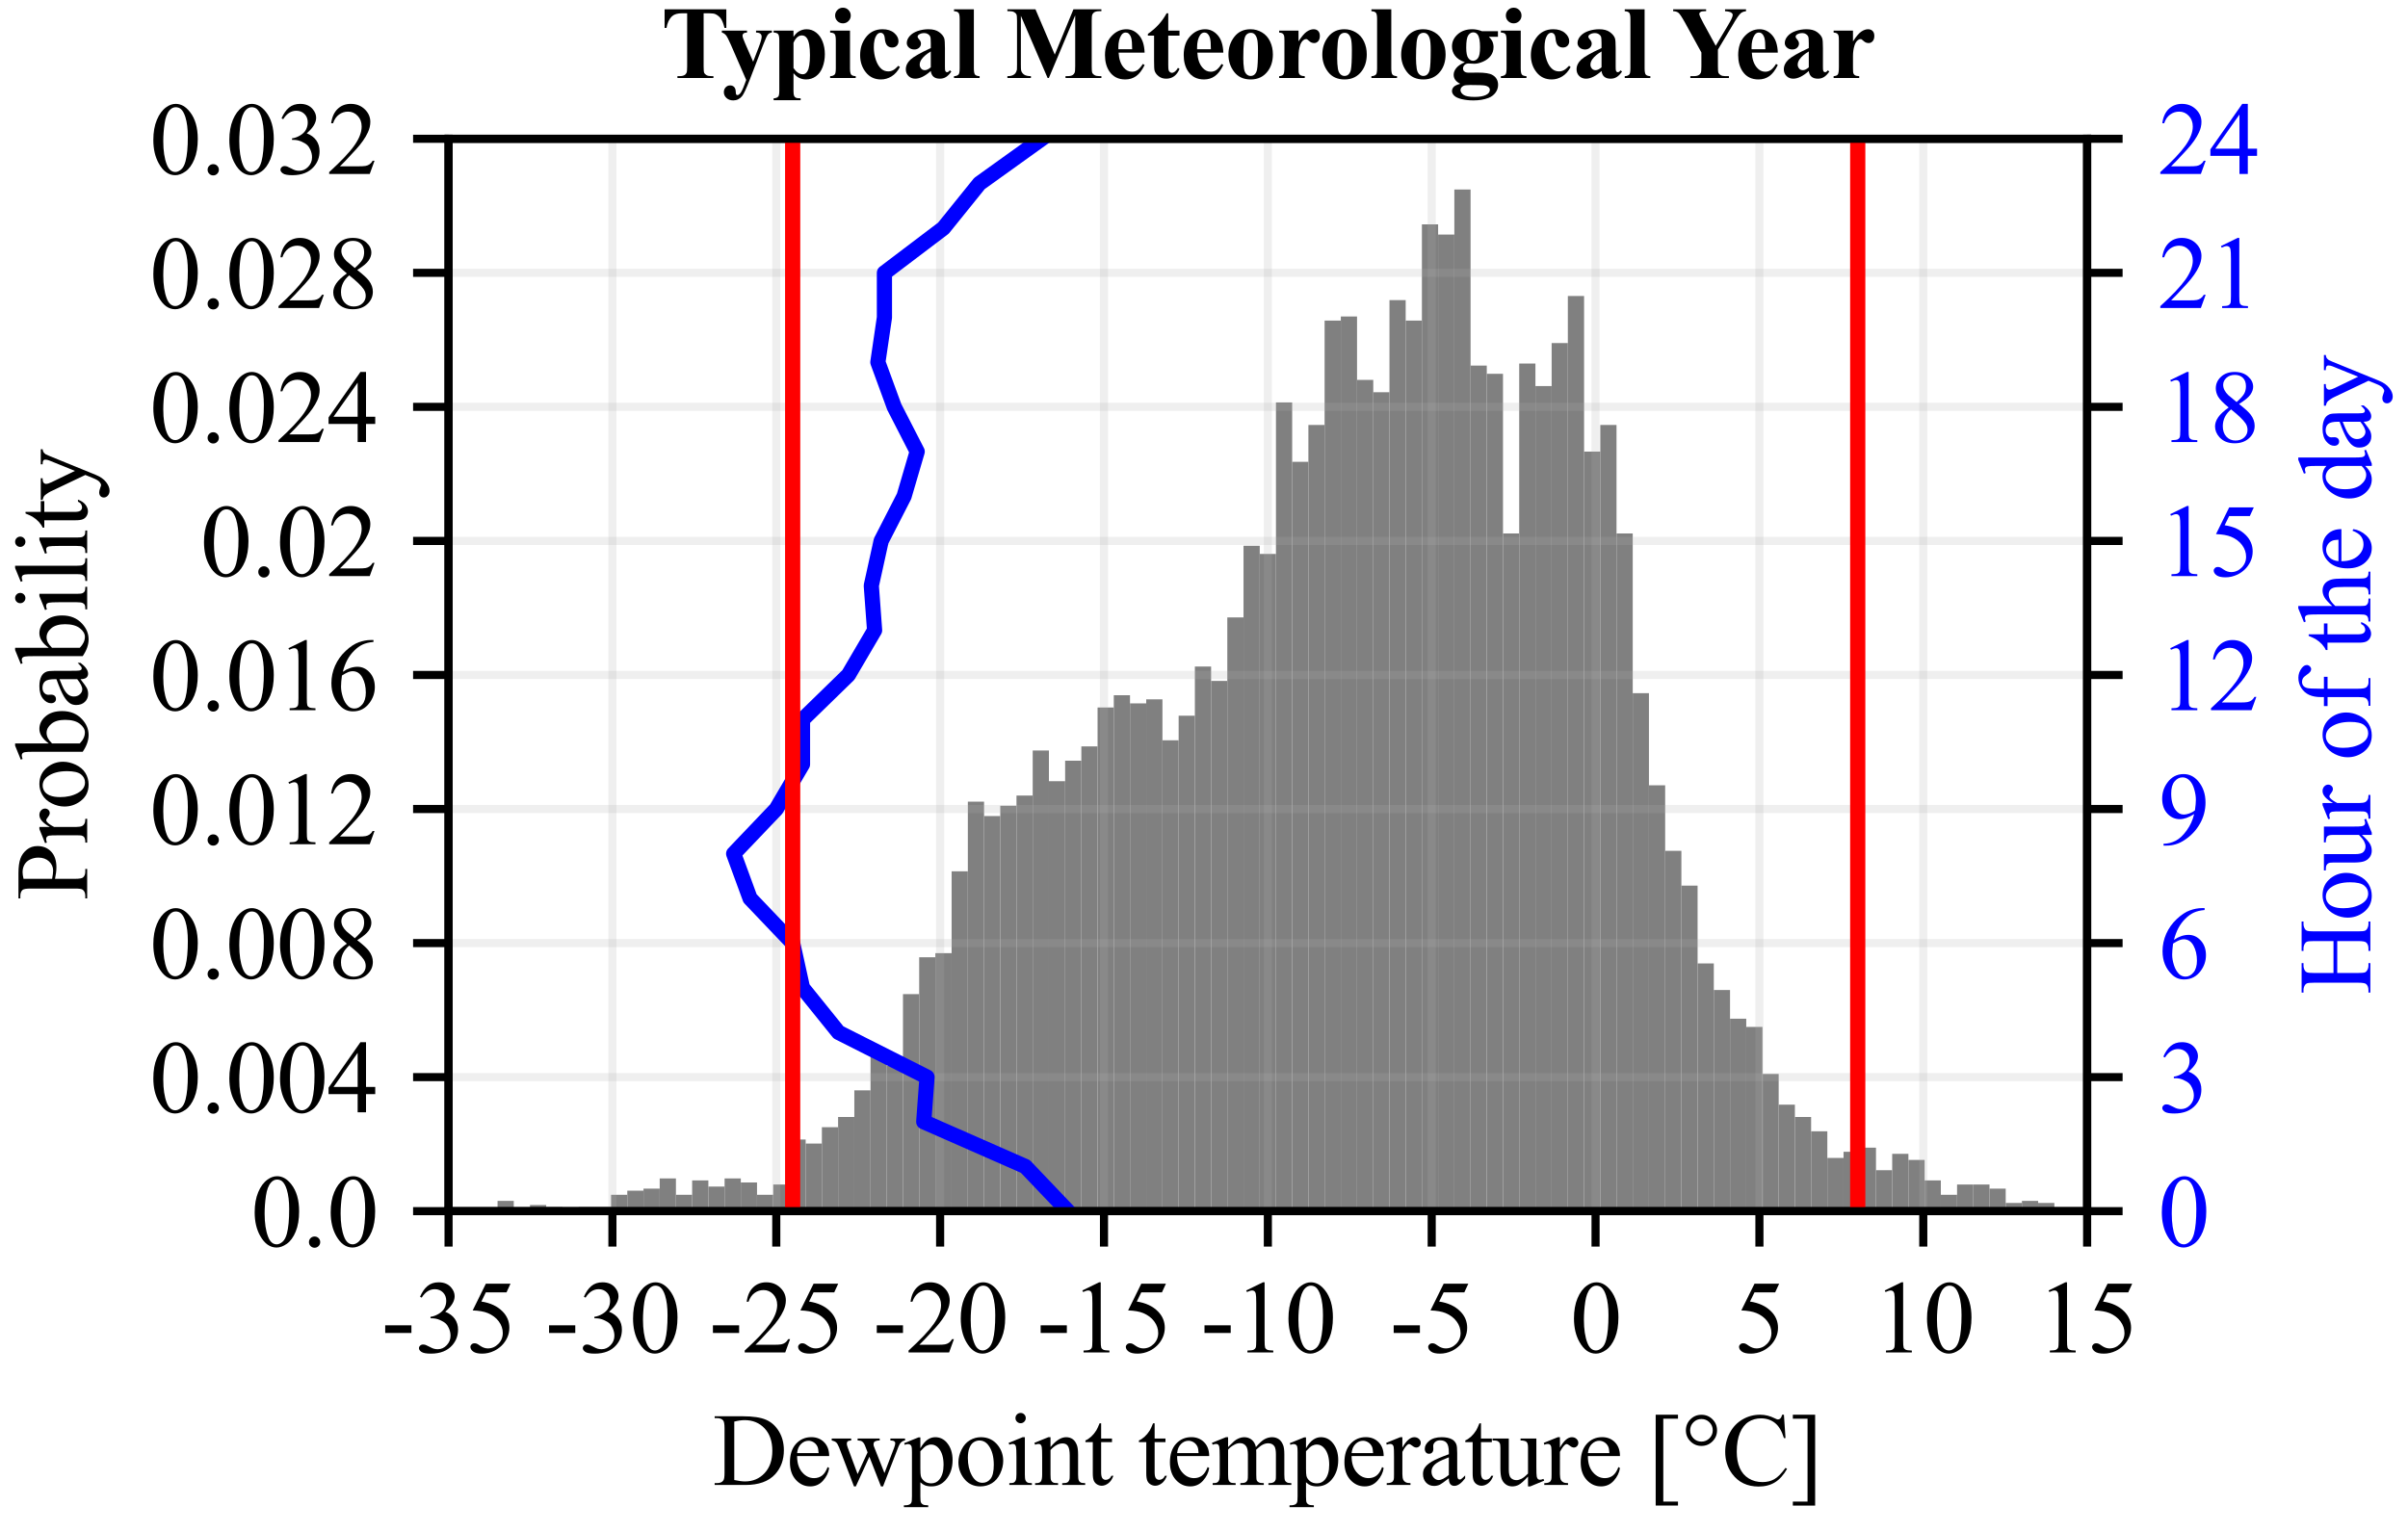 <?xml version="1.0" encoding="utf-8" standalone="no"?>
<!DOCTYPE svg PUBLIC "-//W3C//DTD SVG 1.1//EN"
  "http://www.w3.org/Graphics/SVG/1.1/DTD/svg11.dtd">
<svg xmlns:xlink="http://www.w3.org/1999/xlink" width="237.6pt" height="151.2pt" viewBox="0 0 237.6 151.2" xmlns="http://www.w3.org/2000/svg" version="1.1">
 <defs>
  <style type="text/css">*{stroke-linejoin: round; stroke-linecap: butt}</style>
 </defs>
 <g id="figure_1">
  <g id="patch_1">
   <path d="M 0 151.2 
L 237.6 151.2 
L 237.6 0 
L 0 0 
z
" style="fill: #ffffff"/>
  </g>
  <g id="axes_1">
   <g id="patch_2">
    <path d="M 44.26 119.54 
L 205.94 119.54 
L 205.94 13.7 
L 44.26 13.7 
z
" style="fill: #ffffff"/>
   </g>
   <g id="patch_3">
    <path d="M 47.494 119.54 
L 49.094 119.54 
L 49.094 119.338 
L 47.494 119.338 
z
" clip-path="url(#pa25ece0666)" style="fill: #808080"/>
   </g>
   <g id="patch_4">
    <path d="M 49.094 119.54 
L 50.694 119.54 
L 50.694 118.53 
L 49.094 118.53 
z
" clip-path="url(#pa25ece0666)" style="fill: #808080"/>
   </g>
   <g id="patch_5">
    <path d="M 50.694 119.54 
L 52.294 119.54 
L 52.294 119.54 
L 50.694 119.54 
z
" clip-path="url(#pa25ece0666)" style="fill: #808080"/>
   </g>
   <g id="patch_6">
    <path d="M 52.294 119.54 
L 53.894 119.54 
L 53.894 118.934 
L 52.294 118.934 
z
" clip-path="url(#pa25ece0666)" style="fill: #808080"/>
   </g>
   <g id="patch_7">
    <path d="M 53.894 119.54 
L 55.494 119.54 
L 55.494 119.136 
L 53.894 119.136 
z
" clip-path="url(#pa25ece0666)" style="fill: #808080"/>
   </g>
   <g id="patch_8">
    <path d="M 55.494 119.54 
L 57.094 119.54 
L 57.094 119.54 
L 55.494 119.54 
z
" clip-path="url(#pa25ece0666)" style="fill: #808080"/>
   </g>
   <g id="patch_9">
    <path d="M 57.094 119.54 
L 58.695 119.54 
L 58.695 119.136 
L 57.094 119.136 
z
" clip-path="url(#pa25ece0666)" style="fill: #808080"/>
   </g>
   <g id="patch_10">
    <path d="M 58.695 119.54 
L 60.295 119.54 
L 60.295 119.136 
L 58.695 119.136 
z
" clip-path="url(#pa25ece0666)" style="fill: #808080"/>
   </g>
   <g id="patch_11">
    <path d="M 60.295 119.54 
L 61.895 119.54 
L 61.895 117.923 
L 60.295 117.923 
z
" clip-path="url(#pa25ece0666)" style="fill: #808080"/>
   </g>
   <g id="patch_12">
    <path d="M 61.895 119.54 
L 63.495 119.54 
L 63.495 117.519 
L 61.895 117.519 
z
" clip-path="url(#pa25ece0666)" style="fill: #808080"/>
   </g>
   <g id="patch_13">
    <path d="M 63.495 119.54 
L 65.095 119.54 
L 65.095 117.317 
L 63.495 117.317 
z
" clip-path="url(#pa25ece0666)" style="fill: #808080"/>
   </g>
   <g id="patch_14">
    <path d="M 65.095 119.54 
L 66.695 119.54 
L 66.695 116.307 
L 65.095 116.307 
z
" clip-path="url(#pa25ece0666)" style="fill: #808080"/>
   </g>
   <g id="patch_15">
    <path d="M 66.695 119.54 
L 68.295 119.54 
L 68.295 117.923 
L 66.695 117.923 
z
" clip-path="url(#pa25ece0666)" style="fill: #808080"/>
   </g>
   <g id="patch_16">
    <path d="M 68.295 119.54 
L 69.895 119.54 
L 69.895 116.509 
L 68.295 116.509 
z
" clip-path="url(#pa25ece0666)" style="fill: #808080"/>
   </g>
   <g id="patch_17">
    <path d="M 69.895 119.54 
L 71.496 119.54 
L 71.496 117.115 
L 69.895 117.115 
z
" clip-path="url(#pa25ece0666)" style="fill: #808080"/>
   </g>
   <g id="patch_18">
    <path d="M 71.496 119.54 
L 73.096 119.54 
L 73.096 116.307 
L 71.496 116.307 
z
" clip-path="url(#pa25ece0666)" style="fill: #808080"/>
   </g>
   <g id="patch_19">
    <path d="M 73.096 119.54 
L 74.696 119.54 
L 74.696 116.711 
L 73.096 116.711 
z
" clip-path="url(#pa25ece0666)" style="fill: #808080"/>
   </g>
   <g id="patch_20">
    <path d="M 74.696 119.54 
L 76.296 119.54 
L 76.296 117.923 
L 74.696 117.923 
z
" clip-path="url(#pa25ece0666)" style="fill: #808080"/>
   </g>
   <g id="patch_21">
    <path d="M 76.296 119.54 
L 77.896 119.54 
L 77.896 116.913 
L 76.296 116.913 
z
" clip-path="url(#pa25ece0666)" style="fill: #808080"/>
   </g>
   <g id="patch_22">
    <path d="M 77.896 119.54 
L 79.496 119.54 
L 79.496 112.468 
L 77.896 112.468 
z
" clip-path="url(#pa25ece0666)" style="fill: #808080"/>
   </g>
   <g id="patch_23">
    <path d="M 79.496 119.54 
L 81.096 119.54 
L 81.096 112.872 
L 79.496 112.872 
z
" clip-path="url(#pa25ece0666)" style="fill: #808080"/>
   </g>
   <g id="patch_24">
    <path d="M 81.096 119.54 
L 82.697 119.54 
L 82.697 111.255 
L 81.096 111.255 
z
" clip-path="url(#pa25ece0666)" style="fill: #808080"/>
   </g>
   <g id="patch_25">
    <path d="M 82.697 119.54 
L 84.297 119.54 
L 84.297 110.245 
L 82.697 110.245 
z
" clip-path="url(#pa25ece0666)" style="fill: #808080"/>
   </g>
   <g id="patch_26">
    <path d="M 84.297 119.54 
L 85.897 119.54 
L 85.897 107.618 
L 84.297 107.618 
z
" clip-path="url(#pa25ece0666)" style="fill: #808080"/>
   </g>
   <g id="patch_27">
    <path d="M 85.897 119.54 
L 87.497 119.54 
L 87.497 103.981 
L 85.897 103.981 
z
" clip-path="url(#pa25ece0666)" style="fill: #808080"/>
   </g>
   <g id="patch_28">
    <path d="M 87.497 119.54 
L 89.097 119.54 
L 89.097 105.193 
L 87.497 105.193 
z
" clip-path="url(#pa25ece0666)" style="fill: #808080"/>
   </g>
   <g id="patch_29">
    <path d="M 89.097 119.54 
L 90.697 119.54 
L 90.697 98.12 
L 89.097 98.12 
z
" clip-path="url(#pa25ece0666)" style="fill: #808080"/>
   </g>
   <g id="patch_30">
    <path d="M 90.697 119.54 
L 92.297 119.54 
L 92.297 94.483 
L 90.697 94.483 
z
" clip-path="url(#pa25ece0666)" style="fill: #808080"/>
   </g>
   <g id="patch_31">
    <path d="M 92.297 119.54 
L 93.897 119.54 
L 93.897 94.079 
L 92.297 94.079 
z
" clip-path="url(#pa25ece0666)" style="fill: #808080"/>
   </g>
   <g id="patch_32">
    <path d="M 93.897 119.54 
L 95.498 119.54 
L 95.498 85.996 
L 93.897 85.996 
z
" clip-path="url(#pa25ece0666)" style="fill: #808080"/>
   </g>
   <g id="patch_33">
    <path d="M 95.498 119.54 
L 97.098 119.54 
L 97.098 79.126 
L 95.498 79.126 
z
" clip-path="url(#pa25ece0666)" style="fill: #808080"/>
   </g>
   <g id="patch_34">
    <path d="M 97.098 119.54 
L 98.698 119.54 
L 98.698 80.54 
L 97.098 80.54 
z
" clip-path="url(#pa25ece0666)" style="fill: #808080"/>
   </g>
   <g id="patch_35">
    <path d="M 98.698 119.54 
L 100.298 119.54 
L 100.298 79.53 
L 98.698 79.53 
z
" clip-path="url(#pa25ece0666)" style="fill: #808080"/>
   </g>
   <g id="patch_36">
    <path d="M 100.298 119.54 
L 101.898 119.54 
L 101.898 78.52 
L 100.298 78.52 
z
" clip-path="url(#pa25ece0666)" style="fill: #808080"/>
   </g>
   <g id="patch_37">
    <path d="M 101.898 119.54 
L 103.498 119.54 
L 103.498 74.074 
L 101.898 74.074 
z
" clip-path="url(#pa25ece0666)" style="fill: #808080"/>
   </g>
   <g id="patch_38">
    <path d="M 103.498 119.54 
L 105.098 119.54 
L 105.098 77.105 
L 103.498 77.105 
z
" clip-path="url(#pa25ece0666)" style="fill: #808080"/>
   </g>
   <g id="patch_39">
    <path d="M 105.098 119.54 
L 106.698 119.54 
L 106.698 75.084 
L 105.098 75.084 
z
" clip-path="url(#pa25ece0666)" style="fill: #808080"/>
   </g>
   <g id="patch_40">
    <path d="M 106.698 119.54 
L 108.299 119.54 
L 108.299 73.67 
L 106.698 73.67 
z
" clip-path="url(#pa25ece0666)" style="fill: #808080"/>
   </g>
   <g id="patch_41">
    <path d="M 108.299 119.54 
L 109.899 119.54 
L 109.899 69.831 
L 108.299 69.831 
z
" clip-path="url(#pa25ece0666)" style="fill: #808080"/>
   </g>
   <g id="patch_42">
    <path d="M 109.899 119.54 
L 111.499 119.54 
L 111.499 68.618 
L 109.899 68.618 
z
" clip-path="url(#pa25ece0666)" style="fill: #808080"/>
   </g>
   <g id="patch_43">
    <path d="M 111.499 119.54 
L 113.099 119.54 
L 113.099 69.426 
L 111.499 69.426 
z
" clip-path="url(#pa25ece0666)" style="fill: #808080"/>
   </g>
   <g id="patch_44">
    <path d="M 113.099 119.54 
L 114.699 119.54 
L 114.699 69.022 
L 113.099 69.022 
z
" clip-path="url(#pa25ece0666)" style="fill: #808080"/>
   </g>
   <g id="patch_45">
    <path d="M 114.699 119.54 
L 116.299 119.54 
L 116.299 73.064 
L 114.699 73.064 
z
" clip-path="url(#pa25ece0666)" style="fill: #808080"/>
   </g>
   <g id="patch_46">
    <path d="M 116.299 119.54 
L 117.899 119.54 
L 117.899 70.639 
L 116.299 70.639 
z
" clip-path="url(#pa25ece0666)" style="fill: #808080"/>
   </g>
   <g id="patch_47">
    <path d="M 117.899 119.54 
L 119.5 119.54 
L 119.5 65.789 
L 117.899 65.789 
z
" clip-path="url(#pa25ece0666)" style="fill: #808080"/>
   </g>
   <g id="patch_48">
    <path d="M 119.5 119.54 
L 121.1 119.54 
L 121.1 67.204 
L 119.5 67.204 
z
" clip-path="url(#pa25ece0666)" style="fill: #808080"/>
   </g>
   <g id="patch_49">
    <path d="M 121.1 119.54 
L 122.7 119.54 
L 122.7 60.939 
L 121.1 60.939 
z
" clip-path="url(#pa25ece0666)" style="fill: #808080"/>
   </g>
   <g id="patch_50">
    <path d="M 122.7 119.54 
L 124.3 119.54 
L 124.3 53.867 
L 122.7 53.867 
z
" clip-path="url(#pa25ece0666)" style="fill: #808080"/>
   </g>
   <g id="patch_51">
    <path d="M 124.3 119.54 
L 125.9 119.54 
L 125.9 54.675 
L 124.3 54.675 
z
" clip-path="url(#pa25ece0666)" style="fill: #808080"/>
   </g>
   <g id="patch_52">
    <path d="M 125.9 119.54 
L 127.5 119.54 
L 127.5 39.722 
L 125.9 39.722 
z
" clip-path="url(#pa25ece0666)" style="fill: #808080"/>
   </g>
   <g id="patch_53">
    <path d="M 127.5 119.54 
L 129.1 119.54 
L 129.1 45.582 
L 127.5 45.582 
z
" clip-path="url(#pa25ece0666)" style="fill: #808080"/>
   </g>
   <g id="patch_54">
    <path d="M 129.1 119.54 
L 130.7 119.54 
L 130.7 41.945 
L 129.1 41.945 
z
" clip-path="url(#pa25ece0666)" style="fill: #808080"/>
   </g>
   <g id="patch_55">
    <path d="M 130.7 119.54 
L 132.301 119.54 
L 132.301 31.639 
L 130.7 31.639 
z
" clip-path="url(#pa25ece0666)" style="fill: #808080"/>
   </g>
   <g id="patch_56">
    <path d="M 132.301 119.54 
L 133.901 119.54 
L 133.901 31.235 
L 132.301 31.235 
z
" clip-path="url(#pa25ece0666)" style="fill: #808080"/>
   </g>
   <g id="patch_57">
    <path d="M 133.901 119.54 
L 135.501 119.54 
L 135.501 37.499 
L 133.901 37.499 
z
" clip-path="url(#pa25ece0666)" style="fill: #808080"/>
   </g>
   <g id="patch_58">
    <path d="M 135.501 119.54 
L 137.101 119.54 
L 137.101 38.712 
L 135.501 38.712 
z
" clip-path="url(#pa25ece0666)" style="fill: #808080"/>
   </g>
   <g id="patch_59">
    <path d="M 137.101 119.54 
L 138.701 119.54 
L 138.701 29.618 
L 137.101 29.618 
z
" clip-path="url(#pa25ece0666)" style="fill: #808080"/>
   </g>
   <g id="patch_60">
    <path d="M 138.701 119.54 
L 140.301 119.54 
L 140.301 31.639 
L 138.701 31.639 
z
" clip-path="url(#pa25ece0666)" style="fill: #808080"/>
   </g>
   <g id="patch_61">
    <path d="M 140.301 119.54 
L 141.901 119.54 
L 141.901 22.142 
L 140.301 22.142 
z
" clip-path="url(#pa25ece0666)" style="fill: #808080"/>
   </g>
   <g id="patch_62">
    <path d="M 141.901 119.54 
L 143.502 119.54 
L 143.502 23.152 
L 141.901 23.152 
z
" clip-path="url(#pa25ece0666)" style="fill: #808080"/>
   </g>
   <g id="patch_63">
    <path d="M 143.502 119.54 
L 145.102 119.54 
L 145.102 18.707 
L 143.502 18.707 
z
" clip-path="url(#pa25ece0666)" style="fill: #808080"/>
   </g>
   <g id="patch_64">
    <path d="M 145.102 119.54 
L 146.702 119.54 
L 146.702 36.085 
L 145.102 36.085 
z
" clip-path="url(#pa25ece0666)" style="fill: #808080"/>
   </g>
   <g id="patch_65">
    <path d="M 146.702 119.54 
L 148.302 119.54 
L 148.302 36.893 
L 146.702 36.893 
z
" clip-path="url(#pa25ece0666)" style="fill: #808080"/>
   </g>
   <g id="patch_66">
    <path d="M 148.302 119.54 
L 149.902 119.54 
L 149.902 52.654 
L 148.302 52.654 
z
" clip-path="url(#pa25ece0666)" style="fill: #808080"/>
   </g>
   <g id="patch_67">
    <path d="M 149.902 119.54 
L 151.502 119.54 
L 151.502 35.883 
L 149.902 35.883 
z
" clip-path="url(#pa25ece0666)" style="fill: #808080"/>
   </g>
   <g id="patch_68">
    <path d="M 151.502 119.54 
L 153.102 119.54 
L 153.102 38.105 
L 151.502 38.105 
z
" clip-path="url(#pa25ece0666)" style="fill: #808080"/>
   </g>
   <g id="patch_69">
    <path d="M 153.102 119.54 
L 154.702 119.54 
L 154.702 33.862 
L 153.102 33.862 
z
" clip-path="url(#pa25ece0666)" style="fill: #808080"/>
   </g>
   <g id="patch_70">
    <path d="M 154.702 119.54 
L 156.303 119.54 
L 156.303 29.214 
L 154.702 29.214 
z
" clip-path="url(#pa25ece0666)" style="fill: #808080"/>
   </g>
   <g id="patch_71">
    <path d="M 156.303 119.54 
L 157.903 119.54 
L 157.903 44.572 
L 156.303 44.572 
z
" clip-path="url(#pa25ece0666)" style="fill: #808080"/>
   </g>
   <g id="patch_72">
    <path d="M 157.903 119.54 
L 159.503 119.54 
L 159.503 41.945 
L 157.903 41.945 
z
" clip-path="url(#pa25ece0666)" style="fill: #808080"/>
   </g>
   <g id="patch_73">
    <path d="M 159.503 119.54 
L 161.103 119.54 
L 161.103 52.654 
L 159.503 52.654 
z
" clip-path="url(#pa25ece0666)" style="fill: #808080"/>
   </g>
   <g id="patch_74">
    <path d="M 161.103 119.54 
L 162.703 119.54 
L 162.703 68.416 
L 161.103 68.416 
z
" clip-path="url(#pa25ece0666)" style="fill: #808080"/>
   </g>
   <g id="patch_75">
    <path d="M 162.703 119.54 
L 164.303 119.54 
L 164.303 77.509 
L 162.703 77.509 
z
" clip-path="url(#pa25ece0666)" style="fill: #808080"/>
   </g>
   <g id="patch_76">
    <path d="M 164.303 119.54 
L 165.903 119.54 
L 165.903 83.975 
L 164.303 83.975 
z
" clip-path="url(#pa25ece0666)" style="fill: #808080"/>
   </g>
   <g id="patch_77">
    <path d="M 165.903 119.54 
L 167.503 119.54 
L 167.503 87.411 
L 165.903 87.411 
z
" clip-path="url(#pa25ece0666)" style="fill: #808080"/>
   </g>
   <g id="patch_78">
    <path d="M 167.503 119.54 
L 169.104 119.54 
L 169.104 95.089 
L 167.503 95.089 
z
" clip-path="url(#pa25ece0666)" style="fill: #808080"/>
   </g>
   <g id="patch_79">
    <path d="M 169.104 119.54 
L 170.704 119.54 
L 170.704 97.716 
L 169.104 97.716 
z
" clip-path="url(#pa25ece0666)" style="fill: #808080"/>
   </g>
   <g id="patch_80">
    <path d="M 170.704 119.54 
L 172.304 119.54 
L 172.304 100.545 
L 170.704 100.545 
z
" clip-path="url(#pa25ece0666)" style="fill: #808080"/>
   </g>
   <g id="patch_81">
    <path d="M 172.304 119.54 
L 173.904 119.54 
L 173.904 101.354 
L 172.304 101.354 
z
" clip-path="url(#pa25ece0666)" style="fill: #808080"/>
   </g>
   <g id="patch_82">
    <path d="M 173.904 119.54 
L 175.504 119.54 
L 175.504 106.001 
L 173.904 106.001 
z
" clip-path="url(#pa25ece0666)" style="fill: #808080"/>
   </g>
   <g id="patch_83">
    <path d="M 175.504 119.54 
L 177.104 119.54 
L 177.104 109.032 
L 175.504 109.032 
z
" clip-path="url(#pa25ece0666)" style="fill: #808080"/>
   </g>
   <g id="patch_84">
    <path d="M 177.104 119.54 
L 178.704 119.54 
L 178.704 110.245 
L 177.104 110.245 
z
" clip-path="url(#pa25ece0666)" style="fill: #808080"/>
   </g>
   <g id="patch_85">
    <path d="M 178.704 119.54 
L 180.305 119.54 
L 180.305 111.659 
L 178.704 111.659 
z
" clip-path="url(#pa25ece0666)" style="fill: #808080"/>
   </g>
   <g id="patch_86">
    <path d="M 180.305 119.54 
L 181.905 119.54 
L 181.905 114.286 
L 180.305 114.286 
z
" clip-path="url(#pa25ece0666)" style="fill: #808080"/>
   </g>
   <g id="patch_87">
    <path d="M 181.905 119.54 
L 183.505 119.54 
L 183.505 113.68 
L 181.905 113.68 
z
" clip-path="url(#pa25ece0666)" style="fill: #808080"/>
   </g>
   <g id="patch_88">
    <path d="M 183.505 119.54 
L 185.105 119.54 
L 185.105 113.276 
L 183.505 113.276 
z
" clip-path="url(#pa25ece0666)" style="fill: #808080"/>
   </g>
   <g id="patch_89">
    <path d="M 185.105 119.54 
L 186.705 119.54 
L 186.705 115.499 
L 185.105 115.499 
z
" clip-path="url(#pa25ece0666)" style="fill: #808080"/>
   </g>
   <g id="patch_90">
    <path d="M 186.705 119.54 
L 188.305 119.54 
L 188.305 113.882 
L 186.705 113.882 
z
" clip-path="url(#pa25ece0666)" style="fill: #808080"/>
   </g>
   <g id="patch_91">
    <path d="M 188.305 119.54 
L 189.905 119.54 
L 189.905 114.488 
L 188.305 114.488 
z
" clip-path="url(#pa25ece0666)" style="fill: #808080"/>
   </g>
   <g id="patch_92">
    <path d="M 189.905 119.54 
L 191.505 119.54 
L 191.505 116.509 
L 189.905 116.509 
z
" clip-path="url(#pa25ece0666)" style="fill: #808080"/>
   </g>
   <g id="patch_93">
    <path d="M 191.505 119.54 
L 193.106 119.54 
L 193.106 117.923 
L 191.505 117.923 
z
" clip-path="url(#pa25ece0666)" style="fill: #808080"/>
   </g>
   <g id="patch_94">
    <path d="M 193.106 119.54 
L 194.706 119.54 
L 194.706 116.913 
L 193.106 116.913 
z
" clip-path="url(#pa25ece0666)" style="fill: #808080"/>
   </g>
   <g id="patch_95">
    <path d="M 194.706 119.54 
L 196.306 119.54 
L 196.306 116.913 
L 194.706 116.913 
z
" clip-path="url(#pa25ece0666)" style="fill: #808080"/>
   </g>
   <g id="patch_96">
    <path d="M 196.306 119.54 
L 197.906 119.54 
L 197.906 117.317 
L 196.306 117.317 
z
" clip-path="url(#pa25ece0666)" style="fill: #808080"/>
   </g>
   <g id="patch_97">
    <path d="M 197.906 119.54 
L 199.506 119.54 
L 199.506 118.732 
L 197.906 118.732 
z
" clip-path="url(#pa25ece0666)" style="fill: #808080"/>
   </g>
   <g id="patch_98">
    <path d="M 199.506 119.54 
L 201.106 119.54 
L 201.106 118.53 
L 199.506 118.53 
z
" clip-path="url(#pa25ece0666)" style="fill: #808080"/>
   </g>
   <g id="patch_99">
    <path d="M 201.106 119.54 
L 202.706 119.54 
L 202.706 118.732 
L 201.106 118.732 
z
" clip-path="url(#pa25ece0666)" style="fill: #808080"/>
   </g>
   <g id="matplotlib.axis_1">
    <g id="xtick_1">
     <g id="line2d_1">
      <path d="M 44.26 119.54 
L 44.26 13.7 
" clip-path="url(#pa25ece0666)" style="fill: none; stroke: #b0b0b0; stroke-opacity: 0.2; stroke-width: 0.8; stroke-linecap: square"/>
     </g>
     <g id="line2d_2">
      <defs>
       <path id="me493af2f7f" d="M 0 0 
L 0 3.5 
" style="stroke: #000000; stroke-width: 0.8"/>
      </defs>
      <g>
       <use xlink:href="#me493af2f7f" x="44.26" y="119.54" style="stroke: #000000; stroke-width: 0.8"/>
      </g>
     </g>
     <g id="text_1">
      <!-- -35 -->
      <g transform="translate(37.595 133.484)scale(0.1 -0.1)">
       <defs>
        <path id="TimesNewRomanPSMT-2d" d="M 259 1672 
L 1875 1672 
L 1875 1200 
L 259 1200 
L 259 1672 
z
" transform="scale(0.016)"/>
        <path id="TimesNewRomanPSMT-33" d="M 325 3431 
Q 506 3859 782 4092 
Q 1059 4325 1472 4325 
Q 1981 4325 2253 3994 
Q 2459 3747 2459 3466 
Q 2459 3003 1878 2509 
Q 2269 2356 2469 2072 
Q 2669 1788 2669 1403 
Q 2669 853 2319 450 
Q 1863 -75 997 -75 
Q 569 -75 414 31 
Q 259 138 259 259 
Q 259 350 332 419 
Q 406 488 509 488 
Q 588 488 669 463 
Q 722 447 909 348 
Q 1097 250 1169 231 
Q 1284 197 1416 197 
Q 1734 197 1970 444 
Q 2206 691 2206 1028 
Q 2206 1275 2097 1509 
Q 2016 1684 1919 1775 
Q 1784 1900 1550 2001 
Q 1316 2103 1072 2103 
L 972 2103 
L 972 2197 
Q 1219 2228 1467 2375 
Q 1716 2522 1828 2728 
Q 1941 2934 1941 3181 
Q 1941 3503 1739 3701 
Q 1538 3900 1238 3900 
Q 753 3900 428 3381 
L 325 3431 
z
" transform="scale(0.016)"/>
        <path id="TimesNewRomanPSMT-35" d="M 2778 4238 
L 2534 3706 
L 1259 3706 
L 981 3138 
Q 1809 3016 2294 2522 
Q 2709 2097 2709 1522 
Q 2709 1188 2573 903 
Q 2438 619 2231 419 
Q 2025 219 1772 97 
Q 1413 -75 1034 -75 
Q 653 -75 479 54 
Q 306 184 306 341 
Q 306 428 378 495 
Q 450 563 559 563 
Q 641 563 702 538 
Q 763 513 909 409 
Q 1144 247 1384 247 
Q 1750 247 2026 523 
Q 2303 800 2303 1197 
Q 2303 1581 2056 1914 
Q 1809 2247 1375 2428 
Q 1034 2569 447 2591 
L 1259 4238 
L 2778 4238 
z
" transform="scale(0.016)"/>
       </defs>
       <use xlink:href="#TimesNewRomanPSMT-2d"/>
       <use xlink:href="#TimesNewRomanPSMT-33" x="33.301"/>
       <use xlink:href="#TimesNewRomanPSMT-35" x="83.301"/>
      </g>
     </g>
    </g>
    <g id="xtick_2">
     <g id="line2d_3">
      <path d="M 60.428 119.54 
L 60.428 13.7 
" clip-path="url(#pa25ece0666)" style="fill: none; stroke: #b0b0b0; stroke-opacity: 0.2; stroke-width: 0.8; stroke-linecap: square"/>
     </g>
     <g id="line2d_4">
      <g>
       <use xlink:href="#me493af2f7f" x="60.428" y="119.54" style="stroke: #000000; stroke-width: 0.8"/>
      </g>
     </g>
     <g id="text_2">
      <!-- -30 -->
      <g transform="translate(53.763 133.484)scale(0.1 -0.1)">
       <defs>
        <path id="TimesNewRomanPSMT-30" d="M 231 2094 
Q 231 2819 450 3342 
Q 669 3866 1031 4122 
Q 1313 4325 1613 4325 
Q 2100 4325 2488 3828 
Q 2972 3213 2972 2159 
Q 2972 1422 2759 906 
Q 2547 391 2217 158 
Q 1888 -75 1581 -75 
Q 975 -75 572 641 
Q 231 1244 231 2094 
z
M 844 2016 
Q 844 1141 1059 588 
Q 1238 122 1591 122 
Q 1759 122 1940 273 
Q 2122 425 2216 781 
Q 2359 1319 2359 2297 
Q 2359 3022 2209 3506 
Q 2097 3866 1919 4016 
Q 1791 4119 1609 4119 
Q 1397 4119 1231 3928 
Q 1006 3669 925 3112 
Q 844 2556 844 2016 
z
" transform="scale(0.016)"/>
       </defs>
       <use xlink:href="#TimesNewRomanPSMT-2d"/>
       <use xlink:href="#TimesNewRomanPSMT-33" x="33.301"/>
       <use xlink:href="#TimesNewRomanPSMT-30" x="83.301"/>
      </g>
     </g>
    </g>
    <g id="xtick_3">
     <g id="line2d_5">
      <path d="M 76.596 119.54 
L 76.596 13.7 
" clip-path="url(#pa25ece0666)" style="fill: none; stroke: #b0b0b0; stroke-opacity: 0.2; stroke-width: 0.8; stroke-linecap: square"/>
     </g>
     <g id="line2d_6">
      <g>
       <use xlink:href="#me493af2f7f" x="76.596" y="119.54" style="stroke: #000000; stroke-width: 0.8"/>
      </g>
     </g>
     <g id="text_3">
      <!-- -25 -->
      <g transform="translate(69.931 133.484)scale(0.1 -0.1)">
       <defs>
        <path id="TimesNewRomanPSMT-32" d="M 2934 816 
L 2638 0 
L 138 0 
L 138 116 
Q 1241 1122 1691 1759 
Q 2141 2397 2141 2925 
Q 2141 3328 1894 3587 
Q 1647 3847 1303 3847 
Q 991 3847 742 3664 
Q 494 3481 375 3128 
L 259 3128 
Q 338 3706 661 4015 
Q 984 4325 1469 4325 
Q 1984 4325 2329 3994 
Q 2675 3663 2675 3213 
Q 2675 2891 2525 2569 
Q 2294 2063 1775 1497 
Q 997 647 803 472 
L 1909 472 
Q 2247 472 2383 497 
Q 2519 522 2628 598 
Q 2738 675 2819 816 
L 2934 816 
z
" transform="scale(0.016)"/>
       </defs>
       <use xlink:href="#TimesNewRomanPSMT-2d"/>
       <use xlink:href="#TimesNewRomanPSMT-32" x="33.301"/>
       <use xlink:href="#TimesNewRomanPSMT-35" x="83.301"/>
      </g>
     </g>
    </g>
    <g id="xtick_4">
     <g id="line2d_7">
      <path d="M 92.764 119.54 
L 92.764 13.7 
" clip-path="url(#pa25ece0666)" style="fill: none; stroke: #b0b0b0; stroke-opacity: 0.2; stroke-width: 0.8; stroke-linecap: square"/>
     </g>
     <g id="line2d_8">
      <g>
       <use xlink:href="#me493af2f7f" x="92.764" y="119.54" style="stroke: #000000; stroke-width: 0.8"/>
      </g>
     </g>
     <g id="text_4">
      <!-- -20 -->
      <g transform="translate(86.099 133.484)scale(0.1 -0.1)">
       <use xlink:href="#TimesNewRomanPSMT-2d"/>
       <use xlink:href="#TimesNewRomanPSMT-32" x="33.301"/>
       <use xlink:href="#TimesNewRomanPSMT-30" x="83.301"/>
      </g>
     </g>
    </g>
    <g id="xtick_5">
     <g id="line2d_9">
      <path d="M 108.932 119.54 
L 108.932 13.7 
" clip-path="url(#pa25ece0666)" style="fill: none; stroke: #b0b0b0; stroke-opacity: 0.2; stroke-width: 0.8; stroke-linecap: square"/>
     </g>
     <g id="line2d_10">
      <g>
       <use xlink:href="#me493af2f7f" x="108.932" y="119.54" style="stroke: #000000; stroke-width: 0.8"/>
      </g>
     </g>
     <g id="text_5">
      <!-- -15 -->
      <g transform="translate(102.267 133.484)scale(0.1 -0.1)">
       <defs>
        <path id="TimesNewRomanPSMT-31" d="M 750 3822 
L 1781 4325 
L 1884 4325 
L 1884 747 
Q 1884 391 1914 303 
Q 1944 216 2037 169 
Q 2131 122 2419 116 
L 2419 0 
L 825 0 
L 825 116 
Q 1125 122 1212 167 
Q 1300 213 1334 289 
Q 1369 366 1369 747 
L 1369 3034 
Q 1369 3497 1338 3628 
Q 1316 3728 1258 3775 
Q 1200 3822 1119 3822 
Q 1003 3822 797 3725 
L 750 3822 
z
" transform="scale(0.016)"/>
       </defs>
       <use xlink:href="#TimesNewRomanPSMT-2d"/>
       <use xlink:href="#TimesNewRomanPSMT-31" x="33.301"/>
       <use xlink:href="#TimesNewRomanPSMT-35" x="83.301"/>
      </g>
     </g>
    </g>
    <g id="xtick_6">
     <g id="line2d_11">
      <path d="M 125.1 119.54 
L 125.1 13.7 
" clip-path="url(#pa25ece0666)" style="fill: none; stroke: #b0b0b0; stroke-opacity: 0.2; stroke-width: 0.8; stroke-linecap: square"/>
     </g>
     <g id="line2d_12">
      <g>
       <use xlink:href="#me493af2f7f" x="125.1" y="119.54" style="stroke: #000000; stroke-width: 0.8"/>
      </g>
     </g>
     <g id="text_6">
      <!-- -10 -->
      <g transform="translate(118.435 133.484)scale(0.1 -0.1)">
       <use xlink:href="#TimesNewRomanPSMT-2d"/>
       <use xlink:href="#TimesNewRomanPSMT-31" x="33.301"/>
       <use xlink:href="#TimesNewRomanPSMT-30" x="83.301"/>
      </g>
     </g>
    </g>
    <g id="xtick_7">
     <g id="line2d_13">
      <path d="M 141.268 119.54 
L 141.268 13.7 
" clip-path="url(#pa25ece0666)" style="fill: none; stroke: #b0b0b0; stroke-opacity: 0.2; stroke-width: 0.8; stroke-linecap: square"/>
     </g>
     <g id="line2d_14">
      <g>
       <use xlink:href="#me493af2f7f" x="141.268" y="119.54" style="stroke: #000000; stroke-width: 0.8"/>
      </g>
     </g>
     <g id="text_7">
      <!-- -5 -->
      <g transform="translate(137.103 133.484)scale(0.1 -0.1)">
       <use xlink:href="#TimesNewRomanPSMT-2d"/>
       <use xlink:href="#TimesNewRomanPSMT-35" x="33.301"/>
      </g>
     </g>
    </g>
    <g id="xtick_8">
     <g id="line2d_15">
      <path d="M 157.436 119.54 
L 157.436 13.7 
" clip-path="url(#pa25ece0666)" style="fill: none; stroke: #b0b0b0; stroke-opacity: 0.2; stroke-width: 0.8; stroke-linecap: square"/>
     </g>
     <g id="line2d_16">
      <g>
       <use xlink:href="#me493af2f7f" x="157.436" y="119.54" style="stroke: #000000; stroke-width: 0.8"/>
      </g>
     </g>
     <g id="text_8">
      <!-- 0 -->
      <g transform="translate(154.936 133.484)scale(0.1 -0.1)">
       <use xlink:href="#TimesNewRomanPSMT-30"/>
      </g>
     </g>
    </g>
    <g id="xtick_9">
     <g id="line2d_17">
      <path d="M 173.604 119.54 
L 173.604 13.7 
" clip-path="url(#pa25ece0666)" style="fill: none; stroke: #b0b0b0; stroke-opacity: 0.2; stroke-width: 0.8; stroke-linecap: square"/>
     </g>
     <g id="line2d_18">
      <g>
       <use xlink:href="#me493af2f7f" x="173.604" y="119.54" style="stroke: #000000; stroke-width: 0.8"/>
      </g>
     </g>
     <g id="text_9">
      <!-- 5 -->
      <g transform="translate(171.104 133.484)scale(0.1 -0.1)">
       <use xlink:href="#TimesNewRomanPSMT-35"/>
      </g>
     </g>
    </g>
    <g id="xtick_10">
     <g id="line2d_19">
      <path d="M 189.772 119.54 
L 189.772 13.7 
" clip-path="url(#pa25ece0666)" style="fill: none; stroke: #b0b0b0; stroke-opacity: 0.2; stroke-width: 0.8; stroke-linecap: square"/>
     </g>
     <g id="line2d_20">
      <g>
       <use xlink:href="#me493af2f7f" x="189.772" y="119.54" style="stroke: #000000; stroke-width: 0.8"/>
      </g>
     </g>
     <g id="text_10">
      <!-- 10 -->
      <g transform="translate(184.772 133.484)scale(0.1 -0.1)">
       <use xlink:href="#TimesNewRomanPSMT-31"/>
       <use xlink:href="#TimesNewRomanPSMT-30" x="50"/>
      </g>
     </g>
    </g>
    <g id="xtick_11">
     <g id="line2d_21">
      <path d="M 205.94 119.54 
L 205.94 13.7 
" clip-path="url(#pa25ece0666)" style="fill: none; stroke: #b0b0b0; stroke-opacity: 0.2; stroke-width: 0.8; stroke-linecap: square"/>
     </g>
     <g id="line2d_22">
      <g>
       <use xlink:href="#me493af2f7f" x="205.94" y="119.54" style="stroke: #000000; stroke-width: 0.8"/>
      </g>
     </g>
     <g id="text_11">
      <!-- 15 -->
      <g transform="translate(200.94 133.484)scale(0.1 -0.1)">
       <use xlink:href="#TimesNewRomanPSMT-31"/>
       <use xlink:href="#TimesNewRomanPSMT-35" x="50"/>
      </g>
     </g>
    </g>
    <g id="text_12">
     <!-- Dewpoint temperature [°C] -->
     <g transform="translate(70.341 146.567)scale(0.1 -0.1)">
      <defs>
       <path id="TimesNewRomanPSMT-44" d="M 109 0 
L 109 116 
L 269 116 
Q 538 116 650 288 
Q 719 391 719 750 
L 719 3488 
Q 719 3884 631 3984 
Q 509 4122 269 4122 
L 109 4122 
L 109 4238 
L 1834 4238 
Q 2784 4238 3279 4022 
Q 3775 3806 4076 3303 
Q 4378 2800 4378 2141 
Q 4378 1256 3841 663 
Q 3238 0 2003 0 
L 109 0 
z
M 1319 306 
Q 1716 219 1984 219 
Q 2709 219 3187 728 
Q 3666 1238 3666 2109 
Q 3666 2988 3187 3494 
Q 2709 4000 1959 4000 
Q 1678 4000 1319 3909 
L 1319 306 
z
" transform="scale(0.016)"/>
       <path id="TimesNewRomanPSMT-65" d="M 681 1784 
Q 678 1147 991 784 
Q 1303 422 1725 422 
Q 2006 422 2214 576 
Q 2422 731 2563 1106 
L 2659 1044 
Q 2594 616 2278 264 
Q 1963 -88 1488 -88 
Q 972 -88 605 314 
Q 238 716 238 1394 
Q 238 2128 614 2539 
Q 991 2950 1559 2950 
Q 2041 2950 2350 2633 
Q 2659 2316 2659 1784 
L 681 1784 
z
M 681 1966 
L 2006 1966 
Q 1991 2241 1941 2353 
Q 1863 2528 1708 2628 
Q 1553 2728 1384 2728 
Q 1125 2728 920 2526 
Q 716 2325 681 1966 
z
" transform="scale(0.016)"/>
       <path id="TimesNewRomanPSMT-77" d="M 41 2863 
L 1241 2863 
L 1241 2747 
Q 1075 2734 1023 2687 
Q 972 2641 972 2553 
Q 972 2456 1025 2319 
L 1638 672 
L 2253 2013 
L 2091 2434 
Q 2016 2622 1894 2694 
Q 1825 2738 1638 2747 
L 1638 2863 
L 3000 2863 
L 3000 2747 
Q 2775 2738 2681 2666 
Q 2619 2616 2619 2506 
Q 2619 2444 2644 2378 
L 3294 734 
L 3897 2319 
Q 3959 2488 3959 2588 
Q 3959 2647 3898 2694 
Q 3838 2741 3659 2747 
L 3659 2863 
L 4563 2863 
L 4563 2747 
Q 4291 2706 4163 2378 
L 3206 -88 
L 3078 -88 
L 2363 1741 
L 1528 -88 
L 1413 -88 
L 494 2319 
Q 403 2547 315 2626 
Q 228 2706 41 2747 
L 41 2863 
z
" transform="scale(0.016)"/>
       <path id="TimesNewRomanPSMT-70" d="M -6 2578 
L 875 2934 
L 994 2934 
L 994 2266 
Q 1216 2644 1439 2795 
Q 1663 2947 1909 2947 
Q 2341 2947 2628 2609 
Q 2981 2197 2981 1534 
Q 2981 794 2556 309 
Q 2206 -88 1675 -88 
Q 1444 -88 1275 -22 
Q 1150 25 994 166 
L 994 -706 
Q 994 -1000 1030 -1079 
Q 1066 -1159 1155 -1206 
Q 1244 -1253 1478 -1253 
L 1478 -1369 
L -22 -1369 
L -22 -1253 
L 56 -1253 
Q 228 -1256 350 -1188 
Q 409 -1153 442 -1076 
Q 475 -1000 475 -688 
L 475 2019 
Q 475 2297 450 2372 
Q 425 2447 370 2484 
Q 316 2522 222 2522 
Q 147 2522 31 2478 
L -6 2578 
z
M 994 2081 
L 994 1013 
Q 994 666 1022 556 
Q 1066 375 1236 237 
Q 1406 100 1666 100 
Q 1978 100 2172 344 
Q 2425 663 2425 1241 
Q 2425 1897 2138 2250 
Q 1938 2494 1663 2494 
Q 1513 2494 1366 2419 
Q 1253 2363 994 2081 
z
" transform="scale(0.016)"/>
       <path id="TimesNewRomanPSMT-6f" d="M 1600 2947 
Q 2250 2947 2644 2453 
Q 2978 2031 2978 1484 
Q 2978 1100 2793 706 
Q 2609 313 2286 112 
Q 1963 -88 1566 -88 
Q 919 -88 538 428 
Q 216 863 216 1403 
Q 216 1797 411 2186 
Q 606 2575 925 2761 
Q 1244 2947 1600 2947 
z
M 1503 2744 
Q 1338 2744 1170 2645 
Q 1003 2547 900 2300 
Q 797 2053 797 1666 
Q 797 1041 1045 587 
Q 1294 134 1700 134 
Q 2003 134 2200 384 
Q 2397 634 2397 1244 
Q 2397 2006 2069 2444 
Q 1847 2744 1503 2744 
z
" transform="scale(0.016)"/>
       <path id="TimesNewRomanPSMT-69" d="M 928 4444 
Q 1059 4444 1151 4351 
Q 1244 4259 1244 4128 
Q 1244 3997 1151 3903 
Q 1059 3809 928 3809 
Q 797 3809 703 3903 
Q 609 3997 609 4128 
Q 609 4259 701 4351 
Q 794 4444 928 4444 
z
M 1188 2947 
L 1188 647 
Q 1188 378 1227 289 
Q 1266 200 1342 156 
Q 1419 113 1622 113 
L 1622 0 
L 231 0 
L 231 113 
Q 441 113 512 153 
Q 584 194 626 287 
Q 669 381 669 647 
L 669 1750 
Q 669 2216 641 2353 
Q 619 2453 572 2492 
Q 525 2531 444 2531 
Q 356 2531 231 2484 
L 188 2597 
L 1050 2947 
L 1188 2947 
z
" transform="scale(0.016)"/>
       <path id="TimesNewRomanPSMT-6e" d="M 1034 2341 
Q 1538 2947 1994 2947 
Q 2228 2947 2397 2830 
Q 2566 2713 2666 2444 
Q 2734 2256 2734 1869 
L 2734 647 
Q 2734 375 2778 278 
Q 2813 200 2889 156 
Q 2966 113 3172 113 
L 3172 0 
L 1756 0 
L 1756 113 
L 1816 113 
Q 2016 113 2095 173 
Q 2175 234 2206 353 
Q 2219 400 2219 647 
L 2219 1819 
Q 2219 2209 2117 2386 
Q 2016 2563 1775 2563 
Q 1403 2563 1034 2156 
L 1034 647 
Q 1034 356 1069 288 
Q 1113 197 1189 155 
Q 1266 113 1500 113 
L 1500 0 
L 84 0 
L 84 113 
L 147 113 
Q 366 113 442 223 
Q 519 334 519 647 
L 519 1709 
Q 519 2225 495 2337 
Q 472 2450 423 2490 
Q 375 2531 294 2531 
Q 206 2531 84 2484 
L 38 2597 
L 900 2947 
L 1034 2947 
L 1034 2341 
z
" transform="scale(0.016)"/>
       <path id="TimesNewRomanPSMT-74" d="M 1031 3803 
L 1031 2863 
L 1700 2863 
L 1700 2644 
L 1031 2644 
L 1031 788 
Q 1031 509 1111 412 
Q 1191 316 1316 316 
Q 1419 316 1516 380 
Q 1613 444 1666 569 
L 1788 569 
Q 1678 263 1478 108 
Q 1278 -47 1066 -47 
Q 922 -47 784 33 
Q 647 113 581 261 
Q 516 409 516 719 
L 516 2644 
L 63 2644 
L 63 2747 
Q 234 2816 414 2980 
Q 594 3144 734 3369 
Q 806 3488 934 3803 
L 1031 3803 
z
" transform="scale(0.016)"/>
       <path id="TimesNewRomanPSMT-20" transform="scale(0.016)"/>
       <path id="TimesNewRomanPSMT-6d" d="M 1050 2338 
Q 1363 2650 1419 2697 
Q 1559 2816 1721 2881 
Q 1884 2947 2044 2947 
Q 2313 2947 2506 2790 
Q 2700 2634 2766 2338 
Q 3088 2713 3309 2830 
Q 3531 2947 3766 2947 
Q 3994 2947 4170 2830 
Q 4347 2713 4450 2447 
Q 4519 2266 4519 1878 
L 4519 647 
Q 4519 378 4559 278 
Q 4591 209 4675 161 
Q 4759 113 4950 113 
L 4950 0 
L 3538 0 
L 3538 113 
L 3597 113 
Q 3781 113 3884 184 
Q 3956 234 3988 344 
Q 4000 397 4000 647 
L 4000 1878 
Q 4000 2228 3916 2372 
Q 3794 2572 3525 2572 
Q 3359 2572 3192 2489 
Q 3025 2406 2788 2181 
L 2781 2147 
L 2788 2013 
L 2788 647 
Q 2788 353 2820 281 
Q 2853 209 2943 161 
Q 3034 113 3253 113 
L 3253 0 
L 1806 0 
L 1806 113 
Q 2044 113 2133 169 
Q 2222 225 2256 338 
Q 2272 391 2272 647 
L 2272 1878 
Q 2272 2228 2169 2381 
Q 2031 2581 1784 2581 
Q 1616 2581 1450 2491 
Q 1191 2353 1050 2181 
L 1050 647 
Q 1050 366 1089 281 
Q 1128 197 1204 155 
Q 1281 113 1516 113 
L 1516 0 
L 100 0 
L 100 113 
Q 297 113 375 155 
Q 453 197 493 289 
Q 534 381 534 647 
L 534 1741 
Q 534 2213 506 2350 
Q 484 2453 437 2492 
Q 391 2531 309 2531 
Q 222 2531 100 2484 
L 53 2597 
L 916 2947 
L 1050 2947 
L 1050 2338 
z
" transform="scale(0.016)"/>
       <path id="TimesNewRomanPSMT-72" d="M 1038 2947 
L 1038 2303 
Q 1397 2947 1775 2947 
Q 1947 2947 2059 2842 
Q 2172 2738 2172 2600 
Q 2172 2478 2090 2393 
Q 2009 2309 1897 2309 
Q 1788 2309 1652 2417 
Q 1516 2525 1450 2525 
Q 1394 2525 1328 2463 
Q 1188 2334 1038 2041 
L 1038 669 
Q 1038 431 1097 309 
Q 1138 225 1241 169 
Q 1344 113 1538 113 
L 1538 0 
L 72 0 
L 72 113 
Q 291 113 397 181 
Q 475 231 506 341 
Q 522 394 522 644 
L 522 1753 
Q 522 2253 501 2348 
Q 481 2444 426 2487 
Q 372 2531 291 2531 
Q 194 2531 72 2484 
L 41 2597 
L 906 2947 
L 1038 2947 
z
" transform="scale(0.016)"/>
       <path id="TimesNewRomanPSMT-61" d="M 1822 413 
Q 1381 72 1269 19 
Q 1100 -59 909 -59 
Q 613 -59 420 144 
Q 228 347 228 678 
Q 228 888 322 1041 
Q 450 1253 767 1440 
Q 1084 1628 1822 1897 
L 1822 2009 
Q 1822 2438 1686 2597 
Q 1550 2756 1291 2756 
Q 1094 2756 978 2650 
Q 859 2544 859 2406 
L 866 2225 
Q 866 2081 792 2003 
Q 719 1925 600 1925 
Q 484 1925 411 2006 
Q 338 2088 338 2228 
Q 338 2497 613 2722 
Q 888 2947 1384 2947 
Q 1766 2947 2009 2819 
Q 2194 2722 2281 2516 
Q 2338 2381 2338 1966 
L 2338 994 
Q 2338 584 2353 492 
Q 2369 400 2405 369 
Q 2441 338 2488 338 
Q 2538 338 2575 359 
Q 2641 400 2828 588 
L 2828 413 
Q 2478 -56 2159 -56 
Q 2006 -56 1915 50 
Q 1825 156 1822 413 
z
M 1822 616 
L 1822 1706 
Q 1350 1519 1213 1441 
Q 966 1303 859 1153 
Q 753 1003 753 825 
Q 753 600 887 451 
Q 1022 303 1197 303 
Q 1434 303 1822 616 
z
" transform="scale(0.016)"/>
       <path id="TimesNewRomanPSMT-75" d="M 2709 2863 
L 2709 1128 
Q 2709 631 2732 520 
Q 2756 409 2807 365 
Q 2859 322 2928 322 
Q 3025 322 3147 375 
L 3191 266 
L 2334 -88 
L 2194 -88 
L 2194 519 
Q 1825 119 1631 15 
Q 1438 -88 1222 -88 
Q 981 -88 804 51 
Q 628 191 559 409 
Q 491 628 491 1028 
L 491 2306 
Q 491 2509 447 2587 
Q 403 2666 317 2708 
Q 231 2750 6 2747 
L 6 2863 
L 1009 2863 
L 1009 947 
Q 1009 547 1148 422 
Q 1288 297 1484 297 
Q 1619 297 1789 381 
Q 1959 466 2194 703 
L 2194 2325 
Q 2194 2569 2105 2655 
Q 2016 2741 1734 2747 
L 1734 2863 
L 2709 2863 
z
" transform="scale(0.016)"/>
       <path id="TimesNewRomanPSMT-5b" d="M 1900 -1269 
L 525 -1269 
L 525 4334 
L 1900 4334 
L 1900 4088 
L 994 4088 
L 994 -1025 
L 1900 -1025 
L 1900 -1269 
z
" transform="scale(0.016)"/>
       <path id="TimesNewRomanPSMT-b0" d="M 1266 4331 
Q 1669 4331 1948 4050 
Q 2228 3769 2228 3369 
Q 2228 2972 1947 2690 
Q 1666 2409 1266 2409 
Q 869 2409 587 2690 
Q 306 2972 306 3369 
Q 306 3769 586 4050 
Q 866 4331 1266 4331 
z
M 1266 4069 
Q 975 4069 772 3866 
Q 569 3663 569 3372 
Q 569 3084 772 2879 
Q 975 2675 1266 2675 
Q 1553 2675 1758 2879 
Q 1963 3084 1963 3372 
Q 1963 3663 1759 3866 
Q 1556 4069 1266 4069 
z
" transform="scale(0.016)"/>
       <path id="TimesNewRomanPSMT-43" d="M 3853 4334 
L 3950 2894 
L 3853 2894 
Q 3659 3541 3300 3825 
Q 2941 4109 2438 4109 
Q 2016 4109 1675 3895 
Q 1334 3681 1139 3212 
Q 944 2744 944 2047 
Q 944 1472 1128 1050 
Q 1313 628 1683 403 
Q 2053 178 2528 178 
Q 2941 178 3256 354 
Q 3572 531 3950 1056 
L 4047 994 
Q 3728 428 3303 165 
Q 2878 -97 2294 -97 
Q 1241 -97 663 684 
Q 231 1266 231 2053 
Q 231 2688 515 3219 
Q 800 3750 1298 4042 
Q 1797 4334 2388 4334 
Q 2847 4334 3294 4109 
Q 3425 4041 3481 4041 
Q 3566 4041 3628 4100 
Q 3709 4184 3744 4334 
L 3853 4334 
z
" transform="scale(0.016)"/>
       <path id="TimesNewRomanPSMT-5d" d="M 234 4334 
L 1609 4334 
L 1609 -1272 
L 234 -1272 
L 234 -1025 
L 1141 -1025 
L 1141 4088 
L 234 4088 
L 234 4334 
z
" transform="scale(0.016)"/>
      </defs>
      <use xlink:href="#TimesNewRomanPSMT-44"/>
      <use xlink:href="#TimesNewRomanPSMT-65" x="72.217"/>
      <use xlink:href="#TimesNewRomanPSMT-77" x="116.602"/>
      <use xlink:href="#TimesNewRomanPSMT-70" x="188.818"/>
      <use xlink:href="#TimesNewRomanPSMT-6f" x="238.818"/>
      <use xlink:href="#TimesNewRomanPSMT-69" x="288.818"/>
      <use xlink:href="#TimesNewRomanPSMT-6e" x="316.602"/>
      <use xlink:href="#TimesNewRomanPSMT-74" x="366.602"/>
      <use xlink:href="#TimesNewRomanPSMT-20" x="394.385"/>
      <use xlink:href="#TimesNewRomanPSMT-74" x="419.385"/>
      <use xlink:href="#TimesNewRomanPSMT-65" x="447.168"/>
      <use xlink:href="#TimesNewRomanPSMT-6d" x="491.553"/>
      <use xlink:href="#TimesNewRomanPSMT-70" x="569.336"/>
      <use xlink:href="#TimesNewRomanPSMT-65" x="619.336"/>
      <use xlink:href="#TimesNewRomanPSMT-72" x="663.721"/>
      <use xlink:href="#TimesNewRomanPSMT-61" x="697.021"/>
      <use xlink:href="#TimesNewRomanPSMT-74" x="741.406"/>
      <use xlink:href="#TimesNewRomanPSMT-75" x="769.189"/>
      <use xlink:href="#TimesNewRomanPSMT-72" x="819.189"/>
      <use xlink:href="#TimesNewRomanPSMT-65" x="852.49"/>
      <use xlink:href="#TimesNewRomanPSMT-20" x="896.875"/>
      <use xlink:href="#TimesNewRomanPSMT-5b" x="921.875"/>
      <use xlink:href="#TimesNewRomanPSMT-b0" x="955.176"/>
      <use xlink:href="#TimesNewRomanPSMT-43" x="995.166"/>
      <use xlink:href="#TimesNewRomanPSMT-5d" x="1061.865"/>
     </g>
    </g>
   </g>
   <g id="matplotlib.axis_2">
    <g id="ytick_1">
     <g id="line2d_23">
      <path d="M 44.26 119.54 
L 205.94 119.54 
" clip-path="url(#pa25ece0666)" style="fill: none; stroke: #b0b0b0; stroke-opacity: 0.2; stroke-width: 0.8; stroke-linecap: square"/>
     </g>
     <g id="line2d_24">
      <defs>
       <path id="m7122d40607" d="M 0 0 
L -3.5 0 
" style="stroke: #000000; stroke-width: 0.8"/>
      </defs>
      <g>
       <use xlink:href="#m7122d40607" x="44.26" y="119.54" style="stroke: #000000; stroke-width: 0.8"/>
      </g>
     </g>
     <g id="text_13">
      <!-- 0.0 -->
      <g transform="translate(24.76 123.012)scale(0.1 -0.1)">
       <defs>
        <path id="TimesNewRomanPSMT-2e" d="M 800 606 
Q 947 606 1047 504 
Q 1147 403 1147 259 
Q 1147 116 1045 14 
Q 944 -88 800 -88 
Q 656 -88 554 14 
Q 453 116 453 259 
Q 453 406 554 506 
Q 656 606 800 606 
z
" transform="scale(0.016)"/>
       </defs>
       <use xlink:href="#TimesNewRomanPSMT-30"/>
       <use xlink:href="#TimesNewRomanPSMT-2e" x="50"/>
       <use xlink:href="#TimesNewRomanPSMT-30" x="75"/>
      </g>
     </g>
    </g>
    <g id="ytick_2">
     <g id="line2d_25">
      <path d="M 44.26 106.31 
L 205.94 106.31 
" clip-path="url(#pa25ece0666)" style="fill: none; stroke: #b0b0b0; stroke-opacity: 0.2; stroke-width: 0.8; stroke-linecap: square"/>
     </g>
     <g id="line2d_26">
      <g>
       <use xlink:href="#m7122d40607" x="44.26" y="106.31" style="stroke: #000000; stroke-width: 0.8"/>
      </g>
     </g>
     <g id="text_14">
      <!-- 0.004 -->
      <g transform="translate(14.76 109.782)scale(0.1 -0.1)">
       <defs>
        <path id="TimesNewRomanPSMT-34" d="M 2978 1563 
L 2978 1119 
L 2409 1119 
L 2409 0 
L 1894 0 
L 1894 1119 
L 100 1119 
L 100 1519 
L 2066 4325 
L 2409 4325 
L 2409 1563 
L 2978 1563 
z
M 1894 1563 
L 1894 3666 
L 406 1563 
L 1894 1563 
z
" transform="scale(0.016)"/>
       </defs>
       <use xlink:href="#TimesNewRomanPSMT-30"/>
       <use xlink:href="#TimesNewRomanPSMT-2e" x="50"/>
       <use xlink:href="#TimesNewRomanPSMT-30" x="75"/>
       <use xlink:href="#TimesNewRomanPSMT-30" x="125"/>
       <use xlink:href="#TimesNewRomanPSMT-34" x="175"/>
      </g>
     </g>
    </g>
    <g id="ytick_3">
     <g id="line2d_27">
      <path d="M 44.26 93.08 
L 205.94 93.08 
" clip-path="url(#pa25ece0666)" style="fill: none; stroke: #b0b0b0; stroke-opacity: 0.2; stroke-width: 0.8; stroke-linecap: square"/>
     </g>
     <g id="line2d_28">
      <g>
       <use xlink:href="#m7122d40607" x="44.26" y="93.08" style="stroke: #000000; stroke-width: 0.8"/>
      </g>
     </g>
     <g id="text_15">
      <!-- 0.008 -->
      <g transform="translate(14.76 96.552)scale(0.1 -0.1)">
       <defs>
        <path id="TimesNewRomanPSMT-38" d="M 1228 2134 
Q 725 2547 579 2797 
Q 434 3047 434 3316 
Q 434 3728 753 4026 
Q 1072 4325 1600 4325 
Q 2113 4325 2425 4047 
Q 2738 3769 2738 3413 
Q 2738 3175 2569 2928 
Q 2400 2681 1866 2347 
Q 2416 1922 2594 1678 
Q 2831 1359 2831 1006 
Q 2831 559 2490 242 
Q 2150 -75 1597 -75 
Q 994 -75 656 303 
Q 388 606 388 966 
Q 388 1247 577 1523 
Q 766 1800 1228 2134 
z
M 1719 2469 
Q 2094 2806 2194 3001 
Q 2294 3197 2294 3444 
Q 2294 3772 2109 3958 
Q 1925 4144 1606 4144 
Q 1288 4144 1088 3959 
Q 888 3775 888 3528 
Q 888 3366 970 3203 
Q 1053 3041 1206 2894 
L 1719 2469 
z
M 1375 2016 
Q 1116 1797 991 1539 
Q 866 1281 866 981 
Q 866 578 1086 336 
Q 1306 94 1647 94 
Q 1984 94 2187 284 
Q 2391 475 2391 747 
Q 2391 972 2272 1150 
Q 2050 1481 1375 2016 
z
" transform="scale(0.016)"/>
       </defs>
       <use xlink:href="#TimesNewRomanPSMT-30"/>
       <use xlink:href="#TimesNewRomanPSMT-2e" x="50"/>
       <use xlink:href="#TimesNewRomanPSMT-30" x="75"/>
       <use xlink:href="#TimesNewRomanPSMT-30" x="125"/>
       <use xlink:href="#TimesNewRomanPSMT-38" x="175"/>
      </g>
     </g>
    </g>
    <g id="ytick_4">
     <g id="line2d_29">
      <path d="M 44.26 79.85 
L 205.94 79.85 
" clip-path="url(#pa25ece0666)" style="fill: none; stroke: #b0b0b0; stroke-opacity: 0.2; stroke-width: 0.8; stroke-linecap: square"/>
     </g>
     <g id="line2d_30">
      <g>
       <use xlink:href="#m7122d40607" x="44.26" y="79.85" style="stroke: #000000; stroke-width: 0.8"/>
      </g>
     </g>
     <g id="text_16">
      <!-- 0.012 -->
      <g transform="translate(14.76 83.322)scale(0.1 -0.1)">
       <use xlink:href="#TimesNewRomanPSMT-30"/>
       <use xlink:href="#TimesNewRomanPSMT-2e" x="50"/>
       <use xlink:href="#TimesNewRomanPSMT-30" x="75"/>
       <use xlink:href="#TimesNewRomanPSMT-31" x="125"/>
       <use xlink:href="#TimesNewRomanPSMT-32" x="175"/>
      </g>
     </g>
    </g>
    <g id="ytick_5">
     <g id="line2d_31">
      <path d="M 44.26 66.62 
L 205.94 66.62 
" clip-path="url(#pa25ece0666)" style="fill: none; stroke: #b0b0b0; stroke-opacity: 0.2; stroke-width: 0.8; stroke-linecap: square"/>
     </g>
     <g id="line2d_32">
      <g>
       <use xlink:href="#m7122d40607" x="44.26" y="66.62" style="stroke: #000000; stroke-width: 0.8"/>
      </g>
     </g>
     <g id="text_17">
      <!-- 0.016 -->
      <g transform="translate(14.76 70.092)scale(0.1 -0.1)">
       <defs>
        <path id="TimesNewRomanPSMT-36" d="M 2869 4325 
L 2869 4209 
Q 2456 4169 2195 4045 
Q 1934 3922 1679 3669 
Q 1425 3416 1258 3105 
Q 1091 2794 978 2366 
Q 1428 2675 1881 2675 
Q 2316 2675 2634 2325 
Q 2953 1975 2953 1425 
Q 2953 894 2631 456 
Q 2244 -75 1606 -75 
Q 1172 -75 869 213 
Q 275 772 275 1663 
Q 275 2231 503 2743 
Q 731 3256 1154 3653 
Q 1578 4050 1965 4187 
Q 2353 4325 2688 4325 
L 2869 4325 
z
M 925 2138 
Q 869 1716 869 1456 
Q 869 1156 980 804 
Q 1091 453 1309 247 
Q 1469 100 1697 100 
Q 1969 100 2183 356 
Q 2397 613 2397 1088 
Q 2397 1622 2184 2012 
Q 1972 2403 1581 2403 
Q 1463 2403 1327 2353 
Q 1191 2303 925 2138 
z
" transform="scale(0.016)"/>
       </defs>
       <use xlink:href="#TimesNewRomanPSMT-30"/>
       <use xlink:href="#TimesNewRomanPSMT-2e" x="50"/>
       <use xlink:href="#TimesNewRomanPSMT-30" x="75"/>
       <use xlink:href="#TimesNewRomanPSMT-31" x="125"/>
       <use xlink:href="#TimesNewRomanPSMT-36" x="175"/>
      </g>
     </g>
    </g>
    <g id="ytick_6">
     <g id="line2d_33">
      <path d="M 44.26 53.39 
L 205.94 53.39 
" clip-path="url(#pa25ece0666)" style="fill: none; stroke: #b0b0b0; stroke-opacity: 0.2; stroke-width: 0.8; stroke-linecap: square"/>
     </g>
     <g id="line2d_34">
      <g>
       <use xlink:href="#m7122d40607" x="44.26" y="53.39" style="stroke: #000000; stroke-width: 0.8"/>
      </g>
     </g>
     <g id="text_18">
      <!-- 0.02 -->
      <g transform="translate(19.76 56.862)scale(0.1 -0.1)">
       <use xlink:href="#TimesNewRomanPSMT-30"/>
       <use xlink:href="#TimesNewRomanPSMT-2e" x="50"/>
       <use xlink:href="#TimesNewRomanPSMT-30" x="75"/>
       <use xlink:href="#TimesNewRomanPSMT-32" x="125"/>
      </g>
     </g>
    </g>
    <g id="ytick_7">
     <g id="line2d_35">
      <path d="M 44.26 40.16 
L 205.94 40.16 
" clip-path="url(#pa25ece0666)" style="fill: none; stroke: #b0b0b0; stroke-opacity: 0.2; stroke-width: 0.8; stroke-linecap: square"/>
     </g>
     <g id="line2d_36">
      <g>
       <use xlink:href="#m7122d40607" x="44.26" y="40.16" style="stroke: #000000; stroke-width: 0.8"/>
      </g>
     </g>
     <g id="text_19">
      <!-- 0.024 -->
      <g transform="translate(14.76 43.632)scale(0.1 -0.1)">
       <use xlink:href="#TimesNewRomanPSMT-30"/>
       <use xlink:href="#TimesNewRomanPSMT-2e" x="50"/>
       <use xlink:href="#TimesNewRomanPSMT-30" x="75"/>
       <use xlink:href="#TimesNewRomanPSMT-32" x="125"/>
       <use xlink:href="#TimesNewRomanPSMT-34" x="175"/>
      </g>
     </g>
    </g>
    <g id="ytick_8">
     <g id="line2d_37">
      <path d="M 44.26 26.93 
L 205.94 26.93 
" clip-path="url(#pa25ece0666)" style="fill: none; stroke: #b0b0b0; stroke-opacity: 0.2; stroke-width: 0.8; stroke-linecap: square"/>
     </g>
     <g id="line2d_38">
      <g>
       <use xlink:href="#m7122d40607" x="44.26" y="26.93" style="stroke: #000000; stroke-width: 0.8"/>
      </g>
     </g>
     <g id="text_20">
      <!-- 0.028 -->
      <g transform="translate(14.76 30.402)scale(0.1 -0.1)">
       <use xlink:href="#TimesNewRomanPSMT-30"/>
       <use xlink:href="#TimesNewRomanPSMT-2e" x="50"/>
       <use xlink:href="#TimesNewRomanPSMT-30" x="75"/>
       <use xlink:href="#TimesNewRomanPSMT-32" x="125"/>
       <use xlink:href="#TimesNewRomanPSMT-38" x="175"/>
      </g>
     </g>
    </g>
    <g id="ytick_9">
     <g id="line2d_39">
      <path d="M 44.26 13.7 
L 205.94 13.7 
" clip-path="url(#pa25ece0666)" style="fill: none; stroke: #b0b0b0; stroke-opacity: 0.2; stroke-width: 0.8; stroke-linecap: square"/>
     </g>
     <g id="line2d_40">
      <g>
       <use xlink:href="#m7122d40607" x="44.26" y="13.7" style="stroke: #000000; stroke-width: 0.8"/>
      </g>
     </g>
     <g id="text_21">
      <!-- 0.032 -->
      <g transform="translate(14.76 17.172)scale(0.1 -0.1)">
       <use xlink:href="#TimesNewRomanPSMT-30"/>
       <use xlink:href="#TimesNewRomanPSMT-2e" x="50"/>
       <use xlink:href="#TimesNewRomanPSMT-30" x="75"/>
       <use xlink:href="#TimesNewRomanPSMT-33" x="125"/>
       <use xlink:href="#TimesNewRomanPSMT-32" x="175"/>
      </g>
     </g>
    </g>
    <g id="text_22">
     <!-- Probability -->
     <g transform="translate(8.602 88.841)rotate(-90)scale(0.1 -0.1)">
      <defs>
       <path id="TimesNewRomanPSMT-50" d="M 1313 1984 
L 1313 750 
Q 1313 350 1400 253 
Q 1519 116 1759 116 
L 1922 116 
L 1922 0 
L 106 0 
L 106 116 
L 266 116 
Q 534 116 650 291 
Q 713 388 713 750 
L 713 3488 
Q 713 3888 628 3984 
Q 506 4122 266 4122 
L 106 4122 
L 106 4238 
L 1659 4238 
Q 2228 4238 2556 4120 
Q 2884 4003 3109 3725 
Q 3334 3447 3334 3066 
Q 3334 2547 2992 2222 
Q 2650 1897 2025 1897 
Q 1872 1897 1694 1919 
Q 1516 1941 1313 1984 
z
M 1313 2163 
Q 1478 2131 1606 2115 
Q 1734 2100 1825 2100 
Q 2150 2100 2386 2351 
Q 2622 2603 2622 3003 
Q 2622 3278 2509 3514 
Q 2397 3750 2190 3867 
Q 1984 3984 1722 3984 
Q 1563 3984 1313 3925 
L 1313 2163 
z
" transform="scale(0.016)"/>
       <path id="TimesNewRomanPSMT-62" d="M 984 2369 
Q 1400 2947 1881 2947 
Q 2322 2947 2650 2570 
Q 2978 2194 2978 1541 
Q 2978 778 2472 313 
Q 2038 -88 1503 -88 
Q 1253 -88 995 3 
Q 738 94 469 275 
L 469 3241 
Q 469 3728 445 3840 
Q 422 3953 372 3993 
Q 322 4034 247 4034 
Q 159 4034 28 3984 
L -16 4094 
L 844 4444 
L 984 4444 
L 984 2369 
z
M 984 2169 
L 984 456 
Q 1144 300 1314 220 
Q 1484 141 1663 141 
Q 1947 141 2192 453 
Q 2438 766 2438 1363 
Q 2438 1913 2192 2208 
Q 1947 2503 1634 2503 
Q 1469 2503 1303 2419 
Q 1178 2356 984 2169 
z
" transform="scale(0.016)"/>
       <path id="TimesNewRomanPSMT-6c" d="M 1184 4444 
L 1184 647 
Q 1184 378 1223 290 
Q 1263 203 1344 158 
Q 1425 113 1647 113 
L 1647 0 
L 244 0 
L 244 113 
Q 441 113 512 153 
Q 584 194 625 287 
Q 666 381 666 647 
L 666 3247 
Q 666 3731 644 3842 
Q 622 3953 573 3993 
Q 525 4034 450 4034 
Q 369 4034 244 3984 
L 191 4094 
L 1044 4444 
L 1184 4444 
z
" transform="scale(0.016)"/>
       <path id="TimesNewRomanPSMT-79" d="M 38 2863 
L 1372 2863 
L 1372 2747 
L 1306 2747 
Q 1166 2747 1095 2686 
Q 1025 2625 1025 2534 
Q 1025 2413 1128 2197 
L 1825 753 
L 2466 2334 
Q 2519 2463 2519 2588 
Q 2519 2644 2497 2672 
Q 2472 2706 2419 2726 
Q 2366 2747 2231 2747 
L 2231 2863 
L 3163 2863 
L 3163 2747 
Q 3047 2734 2984 2696 
Q 2922 2659 2847 2556 
Q 2819 2513 2741 2316 
L 1575 -541 
Q 1406 -956 1132 -1168 
Q 859 -1381 606 -1381 
Q 422 -1381 303 -1275 
Q 184 -1169 184 -1031 
Q 184 -900 270 -820 
Q 356 -741 506 -741 
Q 609 -741 788 -809 
Q 913 -856 944 -856 
Q 1038 -856 1148 -759 
Q 1259 -663 1372 -384 
L 1575 113 
L 547 2272 
Q 500 2369 397 2513 
Q 319 2622 269 2659 
Q 197 2709 38 2747 
L 38 2863 
z
" transform="scale(0.016)"/>
      </defs>
      <use xlink:href="#TimesNewRomanPSMT-50"/>
      <use xlink:href="#TimesNewRomanPSMT-72" x="55.615"/>
      <use xlink:href="#TimesNewRomanPSMT-6f" x="88.916"/>
      <use xlink:href="#TimesNewRomanPSMT-62" x="138.916"/>
      <use xlink:href="#TimesNewRomanPSMT-61" x="188.916"/>
      <use xlink:href="#TimesNewRomanPSMT-62" x="233.301"/>
      <use xlink:href="#TimesNewRomanPSMT-69" x="283.301"/>
      <use xlink:href="#TimesNewRomanPSMT-6c" x="311.084"/>
      <use xlink:href="#TimesNewRomanPSMT-69" x="338.867"/>
      <use xlink:href="#TimesNewRomanPSMT-74" x="366.65"/>
      <use xlink:href="#TimesNewRomanPSMT-79" x="394.434"/>
     </g>
    </g>
   </g>
   <g id="patch_100">
    <path d="M 44.26 119.54 
L 44.26 13.7 
" style="fill: none; stroke: #000000; stroke-width: 0.8; stroke-linejoin: miter; stroke-linecap: square"/>
   </g>
   <g id="patch_101">
    <path d="M 205.94 119.54 
L 205.94 13.7 
" style="fill: none; stroke: #000000; stroke-width: 0.8; stroke-linejoin: miter; stroke-linecap: square"/>
   </g>
   <g id="patch_102">
    <path d="M 44.26 119.54 
L 205.94 119.54 
" style="fill: none; stroke: #000000; stroke-width: 0.8; stroke-linejoin: miter; stroke-linecap: square"/>
   </g>
   <g id="patch_103">
    <path d="M 44.26 13.7 
L 205.94 13.7 
" style="fill: none; stroke: #000000; stroke-width: 0.8; stroke-linejoin: miter; stroke-linecap: square"/>
   </g>
  </g>
  <g id="axes_2">
   <g id="matplotlib.axis_3">
    <g id="ytick_10">
     <g id="line2d_41">
      <defs>
       <path id="ma8fd790c5e" d="M 0 0 
L 3.5 0 
" style="stroke: #000000; stroke-width: 0.8"/>
      </defs>
      <g>
       <use xlink:href="#ma8fd790c5e" x="205.94" y="119.54" style="stroke: #000000; stroke-width: 0.8"/>
      </g>
     </g>
     <g id="text_23">
      <!-- 0 -->
      <g style="fill: #0000ff" transform="translate(212.94 123.012)scale(0.1 -0.1)">
       <use xlink:href="#TimesNewRomanPSMT-30"/>
      </g>
     </g>
    </g>
    <g id="ytick_11">
     <g id="line2d_42">
      <g>
       <use xlink:href="#ma8fd790c5e" x="205.94" y="106.31" style="stroke: #000000; stroke-width: 0.8"/>
      </g>
     </g>
     <g id="text_24">
      <!-- 3 -->
      <g style="fill: #0000ff" transform="translate(212.94 109.782)scale(0.1 -0.1)">
       <use xlink:href="#TimesNewRomanPSMT-33"/>
      </g>
     </g>
    </g>
    <g id="ytick_12">
     <g id="line2d_43">
      <g>
       <use xlink:href="#ma8fd790c5e" x="205.94" y="93.08" style="stroke: #000000; stroke-width: 0.8"/>
      </g>
     </g>
     <g id="text_25">
      <!-- 6 -->
      <g style="fill: #0000ff" transform="translate(212.94 96.552)scale(0.1 -0.1)">
       <use xlink:href="#TimesNewRomanPSMT-36"/>
      </g>
     </g>
    </g>
    <g id="ytick_13">
     <g id="line2d_44">
      <g>
       <use xlink:href="#ma8fd790c5e" x="205.94" y="79.85" style="stroke: #000000; stroke-width: 0.8"/>
      </g>
     </g>
     <g id="text_26">
      <!-- 9 -->
      <g style="fill: #0000ff" transform="translate(212.94 83.322)scale(0.1 -0.1)">
       <defs>
        <path id="TimesNewRomanPSMT-39" d="M 338 -88 
L 338 28 
Q 744 34 1094 217 
Q 1444 400 1770 856 
Q 2097 1313 2225 1859 
Q 1734 1544 1338 1544 
Q 891 1544 572 1889 
Q 253 2234 253 2806 
Q 253 3363 572 3797 
Q 956 4325 1575 4325 
Q 2097 4325 2469 3894 
Q 2925 3359 2925 2575 
Q 2925 1869 2578 1258 
Q 2231 647 1613 244 
Q 1109 -88 516 -88 
L 338 -88 
z
M 2275 2091 
Q 2331 2497 2331 2741 
Q 2331 3044 2228 3395 
Q 2125 3747 1936 3934 
Q 1747 4122 1506 4122 
Q 1228 4122 1018 3872 
Q 809 3622 809 3128 
Q 809 2469 1088 2097 
Q 1291 1828 1588 1828 
Q 1731 1828 1928 1897 
Q 2125 1966 2275 2091 
z
" transform="scale(0.016)"/>
       </defs>
       <use xlink:href="#TimesNewRomanPSMT-39"/>
      </g>
     </g>
    </g>
    <g id="ytick_14">
     <g id="line2d_45">
      <g>
       <use xlink:href="#ma8fd790c5e" x="205.94" y="66.62" style="stroke: #000000; stroke-width: 0.8"/>
      </g>
     </g>
     <g id="text_27">
      <!-- 12 -->
      <g style="fill: #0000ff" transform="translate(212.94 70.092)scale(0.1 -0.1)">
       <use xlink:href="#TimesNewRomanPSMT-31"/>
       <use xlink:href="#TimesNewRomanPSMT-32" x="50"/>
      </g>
     </g>
    </g>
    <g id="ytick_15">
     <g id="line2d_46">
      <g>
       <use xlink:href="#ma8fd790c5e" x="205.94" y="53.39" style="stroke: #000000; stroke-width: 0.8"/>
      </g>
     </g>
     <g id="text_28">
      <!-- 15 -->
      <g style="fill: #0000ff" transform="translate(212.94 56.862)scale(0.1 -0.1)">
       <use xlink:href="#TimesNewRomanPSMT-31"/>
       <use xlink:href="#TimesNewRomanPSMT-35" x="50"/>
      </g>
     </g>
    </g>
    <g id="ytick_16">
     <g id="line2d_47">
      <g>
       <use xlink:href="#ma8fd790c5e" x="205.94" y="40.16" style="stroke: #000000; stroke-width: 0.8"/>
      </g>
     </g>
     <g id="text_29">
      <!-- 18 -->
      <g style="fill: #0000ff" transform="translate(212.94 43.632)scale(0.1 -0.1)">
       <use xlink:href="#TimesNewRomanPSMT-31"/>
       <use xlink:href="#TimesNewRomanPSMT-38" x="50"/>
      </g>
     </g>
    </g>
    <g id="ytick_17">
     <g id="line2d_48">
      <g>
       <use xlink:href="#ma8fd790c5e" x="205.94" y="26.93" style="stroke: #000000; stroke-width: 0.8"/>
      </g>
     </g>
     <g id="text_30">
      <!-- 21 -->
      <g style="fill: #0000ff" transform="translate(212.94 30.402)scale(0.1 -0.1)">
       <use xlink:href="#TimesNewRomanPSMT-32"/>
       <use xlink:href="#TimesNewRomanPSMT-31" x="50"/>
      </g>
     </g>
    </g>
    <g id="ytick_18">
     <g id="line2d_49">
      <g>
       <use xlink:href="#ma8fd790c5e" x="205.94" y="13.7" style="stroke: #000000; stroke-width: 0.8"/>
      </g>
     </g>
     <g id="text_31">
      <!-- 24 -->
      <g style="fill: #0000ff" transform="translate(212.94 17.172)scale(0.1 -0.1)">
       <use xlink:href="#TimesNewRomanPSMT-32"/>
       <use xlink:href="#TimesNewRomanPSMT-34" x="50"/>
      </g>
     </g>
    </g>
    <g id="text_32">
     <!-- Hour of the day -->
     <g style="fill: #0000ff" transform="translate(233.884 98.139)rotate(-90)scale(0.1 -0.1)">
      <defs>
       <path id="TimesNewRomanPSMT-48" d="M 1316 2272 
L 3284 2272 
L 3284 3484 
Q 3284 3809 3244 3913 
Q 3213 3991 3113 4047 
Q 2978 4122 2828 4122 
L 2678 4122 
L 2678 4238 
L 4491 4238 
L 4491 4122 
L 4341 4122 
Q 4191 4122 4056 4050 
Q 3956 4000 3920 3898 
Q 3884 3797 3884 3484 
L 3884 750 
Q 3884 428 3925 325 
Q 3956 247 4053 191 
Q 4191 116 4341 116 
L 4491 116 
L 4491 0 
L 2678 0 
L 2678 116 
L 2828 116 
Q 3088 116 3206 269 
Q 3284 369 3284 750 
L 3284 2041 
L 1316 2041 
L 1316 750 
Q 1316 428 1356 325 
Q 1388 247 1488 191 
Q 1622 116 1772 116 
L 1925 116 
L 1925 0 
L 109 0 
L 109 116 
L 259 116 
Q 522 116 641 269 
Q 716 369 716 750 
L 716 3484 
Q 716 3809 675 3913 
Q 644 3991 547 4047 
Q 409 4122 259 4122 
L 109 4122 
L 109 4238 
L 1925 4238 
L 1925 4122 
L 1772 4122 
Q 1622 4122 1488 4050 
Q 1391 4000 1353 3898 
Q 1316 3797 1316 3484 
L 1316 2272 
z
" transform="scale(0.016)"/>
       <path id="TimesNewRomanPSMT-66" d="M 1319 2638 
L 1319 756 
Q 1319 356 1406 250 
Q 1522 113 1716 113 
L 1975 113 
L 1975 0 
L 266 0 
L 266 113 
L 394 113 
Q 519 113 622 175 
Q 725 238 764 344 
Q 803 450 803 756 
L 803 2638 
L 247 2638 
L 247 2863 
L 803 2863 
L 803 3050 
Q 803 3478 940 3775 
Q 1078 4072 1361 4255 
Q 1644 4438 1997 4438 
Q 2325 4438 2600 4225 
Q 2781 4084 2781 3909 
Q 2781 3816 2700 3733 
Q 2619 3650 2525 3650 
Q 2453 3650 2373 3701 
Q 2294 3753 2178 3923 
Q 2063 4094 1966 4153 
Q 1869 4213 1750 4213 
Q 1606 4213 1506 4136 
Q 1406 4059 1362 3898 
Q 1319 3738 1319 3069 
L 1319 2863 
L 2056 2863 
L 2056 2638 
L 1319 2638 
z
" transform="scale(0.016)"/>
       <path id="TimesNewRomanPSMT-68" d="M 1041 4444 
L 1041 2350 
Q 1388 2731 1591 2839 
Q 1794 2947 1997 2947 
Q 2241 2947 2416 2812 
Q 2591 2678 2675 2391 
Q 2734 2191 2734 1659 
L 2734 647 
Q 2734 375 2778 275 
Q 2809 200 2884 156 
Q 2959 113 3159 113 
L 3159 0 
L 1753 0 
L 1753 113 
L 1819 113 
Q 2019 113 2097 173 
Q 2175 234 2206 353 
Q 2216 403 2216 647 
L 2216 1659 
Q 2216 2128 2167 2275 
Q 2119 2422 2012 2495 
Q 1906 2569 1756 2569 
Q 1603 2569 1437 2487 
Q 1272 2406 1041 2159 
L 1041 647 
Q 1041 353 1073 281 
Q 1106 209 1195 161 
Q 1284 113 1503 113 
L 1503 0 
L 84 0 
L 84 113 
Q 275 113 384 172 
Q 447 203 484 290 
Q 522 378 522 647 
L 522 3238 
Q 522 3728 498 3840 
Q 475 3953 426 3993 
Q 378 4034 297 4034 
Q 231 4034 84 3984 
L 41 4094 
L 897 4444 
L 1041 4444 
z
" transform="scale(0.016)"/>
       <path id="TimesNewRomanPSMT-64" d="M 2222 322 
Q 2013 103 1813 7 
Q 1613 -88 1381 -88 
Q 913 -88 563 304 
Q 213 697 213 1313 
Q 213 1928 600 2439 
Q 988 2950 1597 2950 
Q 1975 2950 2222 2709 
L 2222 3238 
Q 2222 3728 2198 3840 
Q 2175 3953 2125 3993 
Q 2075 4034 2000 4034 
Q 1919 4034 1784 3984 
L 1744 4094 
L 2597 4444 
L 2738 4444 
L 2738 1134 
Q 2738 631 2761 520 
Q 2784 409 2836 365 
Q 2888 322 2956 322 
Q 3041 322 3181 375 
L 3216 266 
L 2366 -88 
L 2222 -88 
L 2222 322 
z
M 2222 541 
L 2222 2016 
Q 2203 2228 2109 2403 
Q 2016 2578 1861 2667 
Q 1706 2756 1559 2756 
Q 1284 2756 1069 2509 
Q 784 2184 784 1559 
Q 784 928 1059 592 
Q 1334 256 1672 256 
Q 1956 256 2222 541 
z
" transform="scale(0.016)"/>
      </defs>
      <use xlink:href="#TimesNewRomanPSMT-48"/>
      <use xlink:href="#TimesNewRomanPSMT-6f" x="72.217"/>
      <use xlink:href="#TimesNewRomanPSMT-75" x="122.217"/>
      <use xlink:href="#TimesNewRomanPSMT-72" x="172.217"/>
      <use xlink:href="#TimesNewRomanPSMT-20" x="205.518"/>
      <use xlink:href="#TimesNewRomanPSMT-6f" x="230.518"/>
      <use xlink:href="#TimesNewRomanPSMT-66" x="280.518"/>
      <use xlink:href="#TimesNewRomanPSMT-20" x="313.818"/>
      <use xlink:href="#TimesNewRomanPSMT-74" x="338.818"/>
      <use xlink:href="#TimesNewRomanPSMT-68" x="366.602"/>
      <use xlink:href="#TimesNewRomanPSMT-65" x="416.602"/>
      <use xlink:href="#TimesNewRomanPSMT-20" x="460.986"/>
      <use xlink:href="#TimesNewRomanPSMT-64" x="485.986"/>
      <use xlink:href="#TimesNewRomanPSMT-61" x="535.986"/>
      <use xlink:href="#TimesNewRomanPSMT-79" x="580.371"/>
     </g>
    </g>
   </g>
   <g id="line2d_50">
    <path d="M 105.375 119.54 
L 101.171 115.13 
L 91.147 110.72 
L 91.471 106.31 
L 82.74 101.9 
L 79.183 97.49 
L 78.213 93.08 
L 74.009 88.67 
L 72.392 84.26 
L 76.596 79.85 
L 79.183 75.44 
L 79.183 71.03 
L 83.71 66.62 
L 86.297 62.21 
L 85.973 57.8 
L 86.944 53.39 
L 89.207 48.98 
L 90.5 44.57 
L 88.237 40.16 
L 86.62 35.75 
L 87.267 31.34 
L 87.267 26.93 
L 93.087 22.52 
L 96.644 18.11 
L 102.788 13.7 
" clip-path="url(#pa25ece0666)" style="fill: none; stroke: #0000ff; stroke-width: 1.5; stroke-linecap: square"/>
   </g>
   <g id="LineCollection_1">
    <path d="M 78.213 119.54 
L 78.213 13.7 
" clip-path="url(#pa25ece0666)" style="fill: none; stroke: #ff0000; stroke-width: 1.5"/>
   </g>
   <g id="LineCollection_2">
    <path d="M 183.305 119.54 
L 183.305 13.7 
" clip-path="url(#pa25ece0666)" style="fill: none; stroke: #ff0000; stroke-width: 1.5"/>
   </g>
   <g id="patch_104">
    <path d="M 44.26 119.54 
L 44.26 13.7 
" style="fill: none; stroke: #000000; stroke-width: 0.8; stroke-linejoin: miter; stroke-linecap: square"/>
   </g>
   <g id="patch_105">
    <path d="M 205.94 119.54 
L 205.94 13.7 
" style="fill: none; stroke: #000000; stroke-width: 0.8; stroke-linejoin: miter; stroke-linecap: square"/>
   </g>
   <g id="patch_106">
    <path d="M 44.26 119.54 
L 205.94 119.54 
" style="fill: none; stroke: #000000; stroke-width: 0.8; stroke-linejoin: miter; stroke-linecap: square"/>
   </g>
   <g id="patch_107">
    <path d="M 44.26 13.7 
L 205.94 13.7 
" style="fill: none; stroke: #000000; stroke-width: 0.8; stroke-linejoin: miter; stroke-linecap: square"/>
   </g>
   <g id="text_33">
    <!-- Typical Meteorological Year -->
    <g transform="translate(65.207 7.7)scale(0.1 -0.1)">
     <defs>
      <path id="TimesNewRomanPS-BoldMT-54" d="M 4038 4238 
L 4038 3091 
L 3925 3091 
Q 3825 3488 3703 3661 
Q 3581 3834 3369 3938 
Q 3250 3994 2953 3994 
L 2638 3994 
L 2638 725 
Q 2638 400 2673 319 
Q 2709 238 2814 177 
Q 2919 116 3100 116 
L 3241 116 
L 3241 0 
L 1022 0 
L 1022 116 
L 1163 116 
Q 1347 116 1459 181 
Q 1541 225 1588 331 
Q 1622 406 1622 725 
L 1622 3994 
L 1316 3994 
Q 888 3994 694 3813 
Q 422 3559 350 3091 
L 231 3091 
L 231 4238 
L 4038 4238 
z
" transform="scale(0.016)"/>
      <path id="TimesNewRomanPS-BoldMT-79" d="M 1556 -119 
L 613 2047 
Q 400 2538 298 2650 
Q 197 2763 53 2806 
L 53 2922 
L 1606 2922 
L 1606 2806 
Q 1453 2800 1390 2747 
Q 1328 2694 1328 2619 
Q 1328 2500 1484 2150 
L 1984 1006 
L 2325 1891 
Q 2509 2363 2509 2547 
Q 2509 2663 2432 2731 
Q 2356 2800 2163 2806 
L 2163 2922 
L 3141 2922 
L 3141 2806 
Q 2997 2791 2906 2695 
Q 2816 2600 2603 2047 
L 1769 -119 
Q 1453 -931 1300 -1119 
Q 1084 -1381 759 -1381 
Q 500 -1381 339 -1232 
Q 178 -1084 178 -875 
Q 178 -694 289 -575 
Q 400 -456 563 -456 
Q 719 -456 814 -556 
Q 909 -656 913 -866 
Q 916 -984 941 -1019 
Q 966 -1053 1013 -1053 
Q 1088 -1053 1172 -963 
Q 1297 -831 1466 -363 
L 1556 -119 
z
" transform="scale(0.016)"/>
      <path id="TimesNewRomanPS-BoldMT-70" d="M 1347 297 
L 1347 -791 
Q 1347 -1016 1383 -1097 
Q 1419 -1178 1494 -1215 
Q 1569 -1253 1788 -1253 
L 1788 -1369 
L 122 -1369 
L 122 -1253 
Q 316 -1247 409 -1144 
Q 472 -1072 472 -772 
L 472 2313 
Q 472 2622 400 2708 
Q 328 2794 122 2806 
L 122 2922 
L 1347 2922 
L 1347 2538 
Q 1500 2763 1659 2863 
Q 1888 3009 2156 3009 
Q 2478 3009 2742 2806 
Q 3006 2603 3143 2245 
Q 3281 1888 3281 1475 
Q 3281 1031 3139 664 
Q 2997 297 2726 104 
Q 2456 -88 2125 -88 
Q 1884 -88 1675 19 
Q 1519 100 1347 297 
z
M 1347 613 
Q 1616 231 1922 231 
Q 2091 231 2200 409 
Q 2363 672 2363 1409 
Q 2363 2166 2184 2444 
Q 2066 2628 1866 2628 
Q 1550 2628 1347 2172 
L 1347 613 
z
" transform="scale(0.016)"/>
      <path id="TimesNewRomanPS-BoldMT-69" d="M 919 4338 
Q 1122 4338 1262 4195 
Q 1403 4053 1403 3853 
Q 1403 3653 1261 3512 
Q 1119 3372 919 3372 
Q 719 3372 578 3512 
Q 438 3653 438 3853 
Q 438 4053 578 4195 
Q 719 4338 919 4338 
z
M 1356 2922 
L 1356 606 
Q 1356 297 1428 211 
Q 1500 125 1709 113 
L 1709 0 
L 131 0 
L 131 113 
Q 325 119 419 225 
Q 481 297 481 606 
L 481 2313 
Q 481 2622 409 2708 
Q 338 2794 131 2806 
L 131 2922 
L 1356 2922 
z
" transform="scale(0.016)"/>
      <path id="TimesNewRomanPS-BoldMT-63" d="M 2600 753 
L 2697 678 
Q 2491 291 2183 101 
Q 1875 -88 1528 -88 
Q 944 -88 594 353 
Q 244 794 244 1413 
Q 244 2009 563 2463 
Q 947 3009 1622 3009 
Q 2075 3009 2342 2781 
Q 2609 2553 2609 2272 
Q 2609 2094 2501 1987 
Q 2394 1881 2219 1881 
Q 2034 1881 1914 2003 
Q 1794 2125 1766 2438 
Q 1747 2634 1675 2713 
Q 1603 2791 1506 2791 
Q 1356 2791 1250 2631 
Q 1088 2391 1088 1894 
Q 1088 1481 1219 1104 
Q 1350 728 1578 544 
Q 1750 409 1984 409 
Q 2138 409 2275 481 
Q 2413 553 2600 753 
z
" transform="scale(0.016)"/>
      <path id="TimesNewRomanPS-BoldMT-61" d="M 1828 431 
Q 1294 -41 869 -41 
Q 619 -41 453 123 
Q 288 288 288 534 
Q 288 869 575 1136 
Q 863 1403 1828 1847 
L 1828 2141 
Q 1828 2472 1792 2558 
Q 1756 2644 1656 2708 
Q 1556 2772 1431 2772 
Q 1228 2772 1097 2681 
Q 1016 2625 1016 2550 
Q 1016 2484 1103 2388 
Q 1222 2253 1222 2128 
Q 1222 1975 1108 1867 
Q 994 1759 809 1759 
Q 613 1759 480 1878 
Q 347 1997 347 2156 
Q 347 2381 525 2586 
Q 703 2791 1022 2900 
Q 1341 3009 1684 3009 
Q 2100 3009 2342 2832 
Q 2584 2656 2656 2450 
Q 2700 2319 2700 1847 
L 2700 713 
Q 2700 513 2715 461 
Q 2731 409 2762 384 
Q 2794 359 2834 359 
Q 2916 359 3000 475 
L 3094 400 
Q 2938 169 2770 64 
Q 2603 -41 2391 -41 
Q 2141 -41 2000 76 
Q 1859 194 1828 431 
z
M 1828 659 
L 1828 1638 
Q 1450 1416 1266 1163 
Q 1144 994 1144 822 
Q 1144 678 1247 569 
Q 1325 484 1466 484 
Q 1622 484 1828 659 
z
" transform="scale(0.016)"/>
      <path id="TimesNewRomanPS-BoldMT-6c" d="M 1359 4238 
L 1359 606 
Q 1359 297 1431 211 
Q 1503 125 1713 113 
L 1713 0 
L 134 0 
L 134 113 
Q 328 119 422 225 
Q 484 297 484 606 
L 484 3631 
Q 484 3938 412 4023 
Q 341 4109 134 4122 
L 134 4238 
L 1359 4238 
z
" transform="scale(0.016)"/>
      <path id="TimesNewRomanPS-BoldMT-20" transform="scale(0.016)"/>
      <path id="TimesNewRomanPS-BoldMT-4d" d="M 3050 1444 
L 4200 4238 
L 5925 4238 
L 5925 4122 
L 5788 4122 
Q 5600 4122 5488 4056 
Q 5409 4013 5363 3909 
Q 5328 3834 5328 3519 
L 5328 725 
Q 5328 400 5362 319 
Q 5397 238 5503 177 
Q 5609 116 5788 116 
L 5925 116 
L 5925 0 
L 3713 0 
L 3713 116 
L 3850 116 
Q 4038 116 4150 181 
Q 4228 225 4275 331 
Q 4309 406 4309 725 
L 4309 3866 
L 2684 0 
L 2609 0 
L 959 3838 
L 959 853 
Q 959 541 975 469 
Q 1016 313 1152 214 
Q 1288 116 1578 116 
L 1578 0 
L 128 0 
L 128 116 
L 172 116 
Q 313 113 434 161 
Q 556 209 618 290 
Q 681 372 716 519 
Q 722 553 722 838 
L 722 3519 
Q 722 3841 687 3920 
Q 653 4000 547 4061 
Q 441 4122 263 4122 
L 128 4122 
L 128 4238 
L 1859 4238 
L 3050 1444 
z
" transform="scale(0.016)"/>
      <path id="TimesNewRomanPS-BoldMT-65" d="M 2691 1566 
L 1088 1566 
Q 1116 984 1397 647 
Q 1613 388 1916 388 
Q 2103 388 2256 492 
Q 2409 597 2584 869 
L 2691 800 
Q 2453 316 2165 114 
Q 1878 -88 1500 -88 
Q 850 -88 516 413 
Q 247 816 247 1413 
Q 247 2144 642 2576 
Q 1038 3009 1569 3009 
Q 2013 3009 2339 2645 
Q 2666 2281 2691 1566 
z
M 1922 1775 
Q 1922 2278 1867 2465 
Q 1813 2653 1697 2750 
Q 1631 2806 1522 2806 
Q 1359 2806 1256 2647 
Q 1072 2369 1072 1884 
L 1072 1775 
L 1922 1775 
z
" transform="scale(0.016)"/>
      <path id="TimesNewRomanPS-BoldMT-74" d="M 1375 3991 
L 1375 2922 
L 2069 2922 
L 2069 2613 
L 1375 2613 
L 1375 809 
Q 1375 556 1398 482 
Q 1422 409 1481 364 
Q 1541 319 1591 319 
Q 1794 319 1975 628 
L 2069 559 
Q 1816 -41 1247 -41 
Q 969 -41 776 114 
Q 584 269 531 459 
Q 500 566 500 1034 
L 500 2613 
L 119 2613 
L 119 2722 
Q 513 3000 789 3306 
Q 1066 3613 1272 3991 
L 1375 3991 
z
" transform="scale(0.016)"/>
      <path id="TimesNewRomanPS-BoldMT-6f" d="M 1594 3009 
Q 1975 3009 2303 2812 
Q 2631 2616 2801 2253 
Q 2972 1891 2972 1459 
Q 2972 838 2656 419 
Q 2275 -88 1603 -88 
Q 944 -88 587 375 
Q 231 838 231 1447 
Q 231 2075 595 2542 
Q 959 3009 1594 3009 
z
M 1606 2788 
Q 1447 2788 1333 2667 
Q 1219 2547 1183 2192 
Q 1147 1838 1147 1206 
Q 1147 872 1191 581 
Q 1225 359 1337 243 
Q 1450 128 1594 128 
Q 1734 128 1828 206 
Q 1950 313 1991 503 
Q 2053 800 2053 1703 
Q 2053 2234 1993 2432 
Q 1934 2631 1819 2722 
Q 1738 2788 1606 2788 
z
" transform="scale(0.016)"/>
      <path id="TimesNewRomanPS-BoldMT-72" d="M 1428 2922 
L 1428 2259 
Q 1719 2713 1937 2861 
Q 2156 3009 2359 3009 
Q 2534 3009 2639 2901 
Q 2744 2794 2744 2597 
Q 2744 2388 2642 2272 
Q 2541 2156 2397 2156 
Q 2231 2156 2109 2262 
Q 1988 2369 1966 2381 
Q 1934 2400 1894 2400 
Q 1803 2400 1722 2331 
Q 1594 2225 1528 2028 
Q 1428 1725 1428 1359 
L 1428 688 
L 1431 513 
Q 1431 334 1453 284 
Q 1491 200 1564 161 
Q 1638 122 1813 113 
L 1813 0 
L 234 0 
L 234 113 
Q 425 128 492 217 
Q 559 306 559 688 
L 559 2303 
Q 559 2553 534 2622 
Q 503 2709 443 2750 
Q 384 2791 234 2806 
L 234 2922 
L 1428 2922 
z
" transform="scale(0.016)"/>
      <path id="TimesNewRomanPS-BoldMT-67" d="M 2091 2888 
L 3075 2888 
L 3075 2544 
L 2516 2544 
Q 2669 2391 2728 2266 
Q 2803 2097 2803 1913 
Q 2803 1600 2629 1370 
Q 2456 1141 2157 1011 
Q 1859 881 1628 881 
Q 1609 881 1253 897 
Q 1113 897 1017 805 
Q 922 713 922 584 
Q 922 472 1008 400 
Q 1094 328 1288 328 
L 1828 334 
Q 2484 334 2731 191 
Q 3084 -9 3084 -425 
Q 3084 -691 2921 -908 
Q 2759 -1125 2494 -1228 
Q 2091 -1381 1566 -1381 
Q 1172 -1381 847 -1304 
Q 522 -1228 381 -1092 
Q 241 -956 241 -806 
Q 241 -663 348 -548 
Q 456 -434 750 -356 
Q 344 -156 344 200 
Q 344 416 509 619 
Q 675 822 1034 972 
Q 616 1125 428 1375 
Q 241 1625 241 1953 
Q 241 2381 591 2695 
Q 941 3009 1491 3009 
Q 1781 3009 2091 2888 
z
M 1550 2816 
Q 1369 2816 1244 2633 
Q 1119 2450 1119 1875 
Q 1119 1409 1242 1236 
Q 1366 1063 1534 1063 
Q 1722 1063 1847 1234 
Q 1972 1406 1972 1903 
Q 1972 2463 1831 2666 
Q 1731 2816 1550 2816 
z
M 1366 -431 
Q 1047 -431 944 -484 
Q 766 -581 766 -747 
Q 766 -906 950 -1036 
Q 1134 -1166 1644 -1166 
Q 2078 -1166 2326 -1050 
Q 2575 -934 2575 -725 
Q 2575 -647 2528 -594 
Q 2444 -500 2273 -465 
Q 2103 -431 1366 -431 
z
" transform="scale(0.016)"/>
      <path id="TimesNewRomanPS-BoldMT-59" d="M 4550 4238 
L 4550 4122 
Q 4341 4094 4228 4000 
Q 4072 3869 3734 3284 
L 2816 1750 
L 2816 725 
Q 2816 397 2850 317 
Q 2884 238 2986 177 
Q 3088 116 3256 116 
L 3494 116 
L 3494 0 
L 1116 0 
L 1116 116 
L 1338 116 
Q 1525 116 1634 181 
Q 1716 225 1763 331 
Q 1797 406 1797 725 
L 1797 1575 
L 800 3391 
Q 503 3928 381 4023 
Q 259 4119 56 4122 
L 56 4238 
L 2088 4238 
L 2088 4122 
L 1997 4122 
Q 1813 4122 1739 4069 
Q 1666 4016 1666 3956 
Q 1666 3844 1916 3391 
L 2681 1988 
L 3444 3266 
Q 3728 3734 3728 3888 
Q 3728 3972 3647 4028 
Q 3541 4106 3256 4122 
L 3256 4238 
L 4550 4238 
z
" transform="scale(0.016)"/>
     </defs>
     <use xlink:href="#TimesNewRomanPS-BoldMT-54"/>
     <use xlink:href="#TimesNewRomanPS-BoldMT-79" x="59.324"/>
     <use xlink:href="#TimesNewRomanPS-BoldMT-70" x="109.324"/>
     <use xlink:href="#TimesNewRomanPS-BoldMT-69" x="164.939"/>
     <use xlink:href="#TimesNewRomanPS-BoldMT-63" x="192.723"/>
     <use xlink:href="#TimesNewRomanPS-BoldMT-61" x="237.107"/>
     <use xlink:href="#TimesNewRomanPS-BoldMT-6c" x="287.107"/>
     <use xlink:href="#TimesNewRomanPS-BoldMT-20" x="314.891"/>
     <use xlink:href="#TimesNewRomanPS-BoldMT-4d" x="339.891"/>
     <use xlink:href="#TimesNewRomanPS-BoldMT-65" x="434.275"/>
     <use xlink:href="#TimesNewRomanPS-BoldMT-74" x="478.66"/>
     <use xlink:href="#TimesNewRomanPS-BoldMT-65" x="511.961"/>
     <use xlink:href="#TimesNewRomanPS-BoldMT-6f" x="556.346"/>
     <use xlink:href="#TimesNewRomanPS-BoldMT-72" x="606.346"/>
     <use xlink:href="#TimesNewRomanPS-BoldMT-6f" x="648.98"/>
     <use xlink:href="#TimesNewRomanPS-BoldMT-6c" x="698.98"/>
     <use xlink:href="#TimesNewRomanPS-BoldMT-6f" x="726.764"/>
     <use xlink:href="#TimesNewRomanPS-BoldMT-67" x="776.764"/>
     <use xlink:href="#TimesNewRomanPS-BoldMT-69" x="826.764"/>
     <use xlink:href="#TimesNewRomanPS-BoldMT-63" x="854.547"/>
     <use xlink:href="#TimesNewRomanPS-BoldMT-61" x="898.932"/>
     <use xlink:href="#TimesNewRomanPS-BoldMT-6c" x="948.932"/>
     <use xlink:href="#TimesNewRomanPS-BoldMT-20" x="976.715"/>
     <use xlink:href="#TimesNewRomanPS-BoldMT-59" x="997.965"/>
     <use xlink:href="#TimesNewRomanPS-BoldMT-65" x="1059.057"/>
     <use xlink:href="#TimesNewRomanPS-BoldMT-61" x="1103.441"/>
     <use xlink:href="#TimesNewRomanPS-BoldMT-72" x="1153.441"/>
    </g>
   </g>
  </g>
 </g>
 <defs>
  <clipPath id="pa25ece0666">
   <rect x="44.26" y="13.7" width="161.68" height="105.84"/>
  </clipPath>
 </defs>
</svg>

